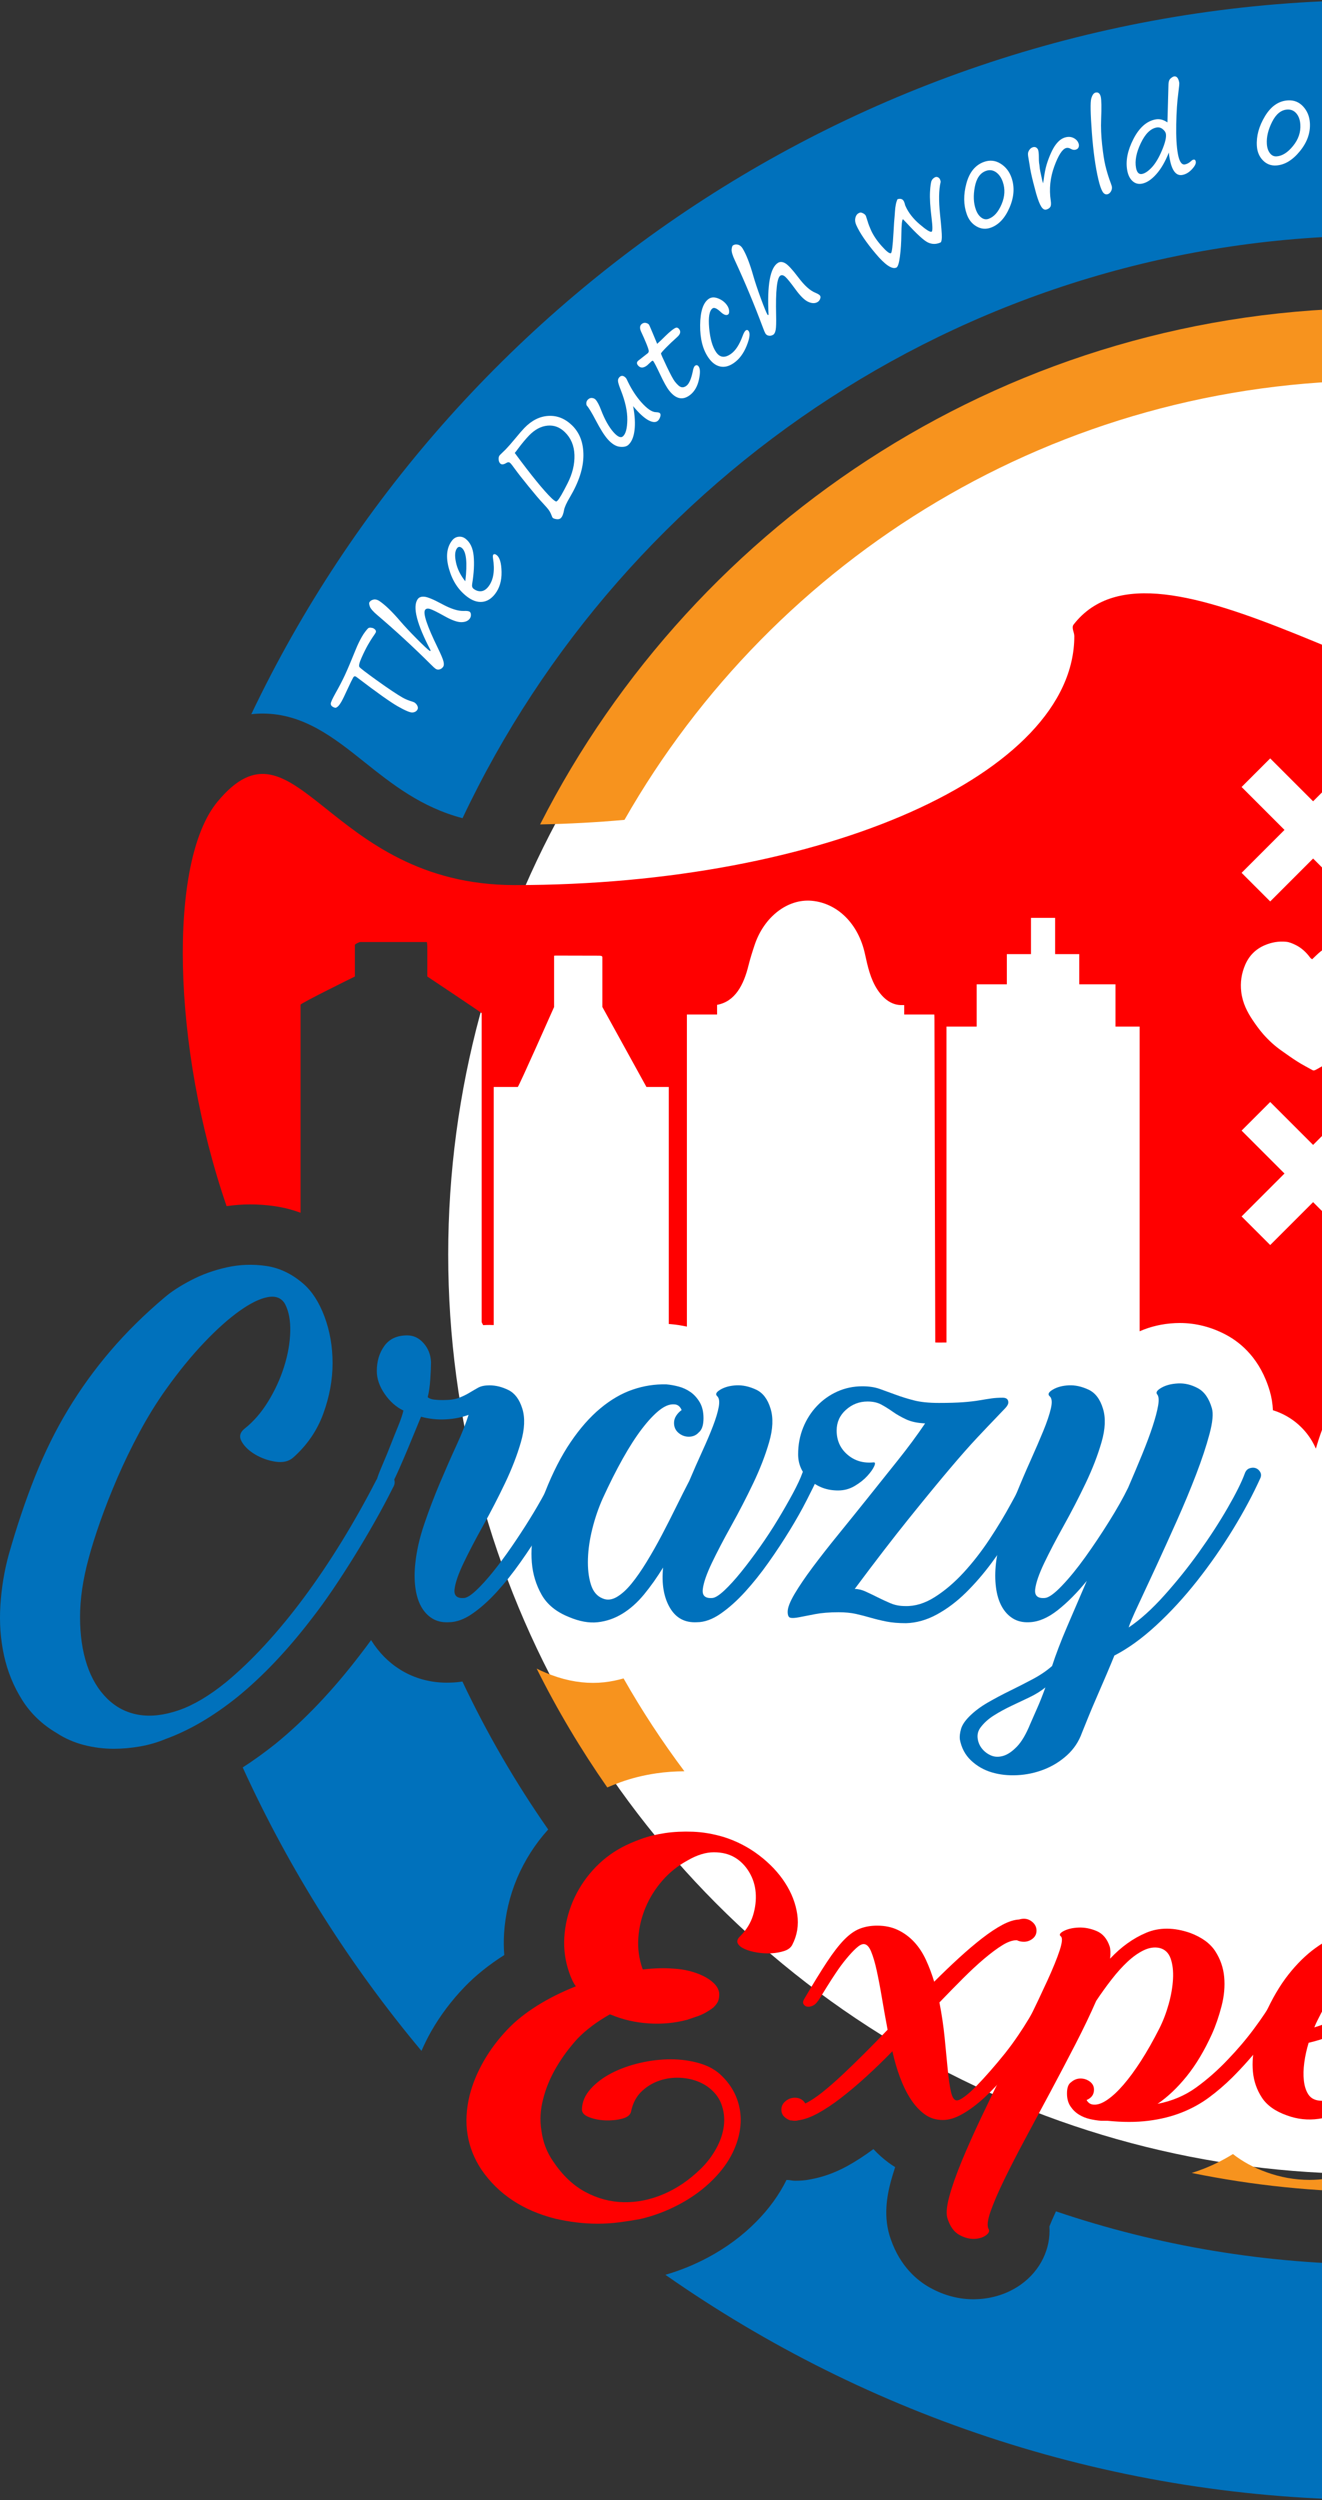 <svg xmlns="http://www.w3.org/2000/svg" width="292" height="552" viewBox="0 0 292 552">
  <rect x="0" y="0" width="292" height="552" fill="#333333" stroke="none"/>
  <g fill="none" transform="matrix(1 0 0 -1 0 552)">
    <circle cx="302" cy="275" r="203" fill="#FFF"/>
    <path fill="#0071BC" d="M80.424,383.792 C86.649,378.827 93.042,373.751 102.165,371.345 C138.047,447.308 215.393,500 304.829,500 C368.487,500 426.028,473.308 466.848,430.528 C488.513,437.251 507.659,442.536 524.565,442.805 C474.109,509.111 394.389,552 304.829,552 C194.955,552 99.883,487.457 55.503,394.301 C56.325,394.396 57.154,394.449 57.991,394.449 C67.064,394.449 73.856,389.032 80.424,383.792 M557.073,180.48 C556.839,180.472 556.605,180.468 556.375,180.468 C552.247,180.468 548.368,181.74 545.163,184.144 C543.981,185.028 542.901,186.036 541.927,187.163 C541.117,186.057 540.141,185.035 539.008,184.117 C536.032,181.701 532.285,180.345 528.203,180.223 C528.019,180.217 527.832,180.213 527.645,180.213 C523.987,180.213 520.444,181.277 517.12,183.372 C516.455,183.789 515.833,184.261 515.232,184.759 C512.895,183.496 510.483,182.524 508.024,181.804 C501.004,166.721 492.348,152.549 482.296,139.505 C483.205,139.384 484.128,139.232 485.065,139.019 C487.377,138.487 489.528,137.611 491.493,136.403 C492.849,135.568 494.064,134.568 495.165,133.444 C498.064,135.396 501.113,136.933 504.263,137.965 C507.844,139.137 511.536,139.731 515.244,139.731 C521.02,139.731 525.797,138.055 529.443,134.745 C532.532,131.944 534.515,128.276 535.212,124.195 C547.048,142.1 556.864,161.451 564.312,181.933 C561.949,181.016 559.529,180.52 557.073,180.48 M480.083,74.527 C476.504,72.704 472.732,71.502 468.873,70.959 C467.58,70.778 466.261,70.683 464.963,70.683 C461.728,70.683 458.521,71.253 455.429,72.38 C453.089,73.212 451.005,74.29 449.151,75.579 C448.433,75.069 447.711,74.581 446.983,74.137 C443.295,71.885 439.439,70.716 435.523,70.661 C435.313,70.655 435.107,70.651 434.901,70.651 C431.156,70.651 427.593,71.697 424.601,73.679 C423.452,74.439 422.395,75.307 421.432,76.279 C420.617,75.327 419.665,74.451 418.583,73.68 C415.787,71.68 412.335,70.556 408.631,70.451 L408.119,70.444 C404.981,70.444 401.915,71.231 398.983,72.769 C370.345,59.445 338.441,52 304.829,52 C279.805,52 255.727,56.128 233.239,63.735 C232.58,62.328 232.111,61.224 231.787,60.408 C232.117,55.575 229.888,50.724 225.497,47.583 C222.643,45.551 219.196,44.433 215.501,44.333 L215.008,44.324 C211.712,44.324 208.484,45.184 205.416,46.883 C202.607,48.443 198.852,51.551 196.756,57.567 C195.001,62.455 195.927,67.227 196.784,70.412 C197.052,71.403 197.373,72.441 197.721,73.504 C197.248,73.793 196.784,74.102 196.333,74.432 C195.113,75.331 193.972,76.347 192.916,77.479 C190.919,76 188.955,74.728 187.061,73.693 C184.333,72.202 181.593,71.255 178.904,70.786 C177.845,70.56 176.739,70.493 175.567,70.493 C175,70.493 174.436,70.667 173.88,70.667 L173.721,70.667 C173.72,70.665 173.719,70.661 173.717,70.659 C172.088,67.373 169.849,64.283 167.057,61.464 C164.029,58.391 160.443,55.729 156.42,53.578 C153.372,51.945 150.203,50.665 146.972,49.728 C191.733,18.404 246.169,0 304.829,0 C376.488,0 441.847,27.461 490.959,72.402 C488.105,73.421 485.619,74.795 483.496,76.488 C482.369,75.781 481.235,75.112 480.083,74.527"/>
    <path fill="#F00" d="M159.795,146.412 C162.68,145.507 165.308,144.151 167.681,142.341 C170.053,140.532 171.961,138.511 173.404,136.277 C174.847,134.044 175.743,131.725 176.096,129.324 C176.448,126.92 176.08,124.672 174.991,122.581 C174.668,121.957 174.077,121.505 173.211,121.223 C172.345,120.941 171.399,120.771 170.373,120.716 C169.348,120.659 168.305,120.716 167.249,120.885 C166.191,121.055 165.277,121.309 164.507,121.648 C163.739,121.988 163.224,122.396 162.969,122.879 C162.712,123.357 162.872,123.881 163.449,124.447 C164.86,125.859 165.821,127.415 166.335,129.111 C166.847,130.808 167.04,132.475 166.912,134.115 C166.783,135.755 166.301,137.267 165.469,138.653 C164.636,140.037 163.577,141.112 162.296,141.876 C161.012,142.639 159.473,143.02 157.679,143.02 C155.884,143.02 153.96,142.427 151.909,141.239 C149.728,140.052 147.853,138.553 146.283,136.744 C144.711,134.935 143.477,132.955 142.58,130.808 C141.681,128.659 141.152,126.425 140.993,124.108 C140.833,121.788 141.137,119.528 141.907,117.323 C141.907,117.265 141.921,117.237 141.955,117.237 C141.987,117.237 142.003,117.209 142.003,117.153 C144.567,117.436 146.843,117.492 148.832,117.323 C149.985,117.265 151.123,117.096 152.245,116.814 C153.367,116.531 154.392,116.164 155.323,115.712 C156.252,115.259 157.037,114.721 157.679,114.1 C158.32,113.478 158.704,112.798 158.833,112.064 C158.896,111.611 158.864,111.103 158.737,110.537 C158.608,109.972 158.223,109.379 157.584,108.757 C157.069,108.36 156.492,107.979 155.852,107.611 C155.211,107.243 154.441,106.919 153.544,106.636 L151.812,106.043 C149.056,105.307 146.201,105.039 143.253,105.237 C140.304,105.435 137.547,106.071 134.983,107.145 C134.917,107.145 134.869,107.159 134.837,107.188 C134.805,107.216 134.757,107.229 134.695,107.229 C131.808,105.59 129.436,103.808 127.577,101.888 C125.717,99.851 124.13,97.703 122.816,95.441 C121.502,93.179 120.557,90.89 119.979,88.572 C119.658,87.385 119.466,86.197 119.403,85.009 C119.338,83.823 119.403,82.665 119.595,81.532 C119.915,79.045 120.781,76.783 122.192,74.748 C124.243,71.695 126.615,69.447 129.308,68.004 C132.002,66.563 134.821,65.815 137.772,65.757 C140.72,65.703 143.653,66.296 146.571,67.539 C149.488,68.783 152.197,70.62 154.697,73.052 C156.108,74.408 157.277,75.935 158.208,77.631 C159.137,79.328 159.699,81.009 159.891,82.678 C160.084,84.344 159.891,85.943 159.315,87.469 C158.737,88.996 157.679,90.296 156.14,91.371 C154.795,92.275 153.239,92.855 151.476,93.109 C149.712,93.364 147.997,93.264 146.331,92.812 C144.663,92.359 143.189,91.553 141.907,90.395 C140.624,89.235 139.791,87.723 139.407,85.857 C139.277,85.066 138.62,84.514 137.435,84.204 C136.248,83.892 134.997,83.767 133.684,83.823 C132.369,83.879 131.167,84.119 130.078,84.544 C128.986,84.967 128.474,85.573 128.539,86.367 C128.602,87.948 129.243,89.42 130.463,90.778 C131.68,92.133 133.218,93.292 135.079,94.255 C136.937,95.215 139.021,95.963 141.331,96.502 C143.639,97.039 145.913,97.307 148.159,97.307 C150.401,97.307 152.533,97.009 154.553,96.417 C156.573,95.824 158.223,94.876 159.507,93.575 C161.045,92.049 162.151,90.337 162.824,88.444 C163.497,86.549 163.739,84.598 163.545,82.593 C163.353,80.586 162.76,78.579 161.767,76.571 C160.772,74.564 159.377,72.657 157.584,70.845 C155.468,68.698 152.981,66.86 150.129,65.333 C147.276,63.807 144.343,62.704 141.331,62.025 C139.791,61.744 138.252,61.503 136.713,61.305 C135.175,61.108 133.603,61.008 132.002,61.008 C130.398,61.008 128.81,61.108 127.24,61.305 C125.669,61.503 124.146,61.772 122.672,62.111 C115.491,63.921 110.041,67.539 106.323,72.967 C103.116,77.831 102.251,83.285 103.727,89.335 C104.367,91.88 105.409,94.409 106.852,96.925 C108.294,99.441 110.073,101.803 112.19,104.007 C113.92,105.816 116.068,107.527 118.633,109.139 C121.197,110.749 124.05,112.176 127.193,113.421 C126.871,113.873 126.599,114.339 126.375,114.821 C126.149,115.3 125.942,115.824 125.75,116.39 C124.851,118.935 124.483,121.549 124.644,124.235 C124.803,126.92 125.429,129.563 126.519,132.165 C127.609,134.709 129.083,137.012 130.943,139.076 C132.802,141.14 134.949,142.821 137.387,144.123 C138.541,144.744 139.936,145.352 141.571,145.945 C143.205,146.54 144.984,146.977 146.908,147.261 C148.832,147.544 150.883,147.643 153.063,147.557 C155.241,147.473 157.487,147.091 159.795,146.412 M175.567,83.737 C175.373,83.737 175.197,83.752 175.037,83.779 C174.879,83.809 174.7,83.823 174.508,83.823 C174.445,83.879 174.381,83.907 174.316,83.907 C173.804,84.132 173.388,84.429 173.065,84.797 C172.745,85.165 172.584,85.631 172.584,86.197 C172.584,86.932 172.889,87.555 173.499,88.063 C174.109,88.572 174.797,88.827 175.567,88.827 C176.592,88.827 177.361,88.402 177.875,87.555 C179.028,88.117 180.293,88.953 181.673,90.056 C183.052,91.159 184.511,92.431 186.049,93.872 C187.588,95.315 189.207,96.884 190.905,98.579 C192.604,100.276 194.32,102.028 196.052,103.837 C195.601,106.214 195.185,108.545 194.801,110.833 C194.416,113.124 194.031,115.145 193.647,116.899 C193.263,118.651 192.844,120.064 192.396,121.139 C191.947,122.214 191.401,122.751 190.761,122.751 C190.312,122.751 189.752,122.44 189.079,121.817 C188.405,121.195 187.684,120.419 186.915,119.485 C186.145,118.553 185.391,117.535 184.655,116.432 C183.917,115.331 183.26,114.312 182.683,113.379 C182.107,112.445 181.625,111.668 181.24,111.047 C180.856,110.424 180.664,110.141 180.664,110.198 C180.341,109.69 179.957,109.335 179.509,109.139 C179.06,108.94 178.659,108.869 178.307,108.927 C177.953,108.983 177.683,109.167 177.489,109.478 C177.297,109.786 177.361,110.198 177.683,110.708 C179.605,113.986 181.255,116.672 182.635,118.765 C184.013,120.855 185.28,122.496 186.433,123.683 C187.588,124.871 188.743,125.69 189.896,126.143 C191.051,126.595 192.332,126.821 193.743,126.821 C195.473,126.821 197.013,126.496 198.36,125.845 C199.705,125.196 200.891,124.32 201.917,123.217 C202.943,122.114 203.808,120.8 204.515,119.273 C205.22,117.747 205.828,116.135 206.341,114.44 C208.2,116.305 210.028,118.056 211.824,119.697 C213.617,121.336 215.317,122.778 216.92,124.023 C218.523,125.265 220.013,126.256 221.392,126.992 C222.771,127.724 224.004,128.121 225.095,128.178 C225.48,128.291 225.832,128.348 226.153,128.348 C226.859,128.348 227.5,128.093 228.077,127.585 C228.653,127.076 228.943,126.452 228.943,125.72 C228.943,124.984 228.653,124.39 228.077,123.939 C227.5,123.485 226.859,123.26 226.153,123.26 C225.576,123.26 225.063,123.372 224.615,123.598 L224.519,123.598 C223.62,123.598 222.579,123.229 221.392,122.496 C220.205,121.761 218.876,120.771 217.401,119.528 C215.925,118.283 214.356,116.828 212.689,115.16 C211.021,113.492 209.289,111.724 207.496,109.859 C208.008,107.259 208.392,104.671 208.649,102.1 C208.905,99.525 209.131,97.208 209.323,95.144 C209.516,93.08 209.756,91.414 210.044,90.141 C210.333,88.869 210.765,88.232 211.343,88.232 C211.727,88.232 212.304,88.515 213.073,89.08 C213.843,89.645 214.708,90.423 215.671,91.414 C216.632,92.402 217.657,93.519 218.748,94.763 C219.837,96.005 220.927,97.307 222.017,98.665 C223.043,99.964 224.004,101.279 224.903,102.608 C225.8,103.936 226.569,105.137 227.211,106.214 C227.852,107.285 228.38,108.205 228.799,108.968 C229.215,109.732 229.455,110.198 229.52,110.368 C229.712,110.933 230.032,111.285 230.481,111.428 C230.929,111.568 231.379,111.583 231.828,111.471 C232.789,111.186 233.077,110.593 232.693,109.69 C231.987,108.39 231.107,106.848 230.048,105.067 C228.991,103.285 227.788,101.435 226.441,99.512 C225.095,97.59 223.653,95.696 222.113,93.831 C220.575,91.964 219.003,90.296 217.401,88.827 C215.799,87.355 214.211,86.167 212.64,85.264 C211.069,84.359 209.611,83.907 208.265,83.907 C206.727,83.907 205.38,84.332 204.225,85.179 C203.072,86.028 202.045,87.143 201.148,88.529 C200.249,89.915 199.465,91.511 198.792,93.321 C198.119,95.129 197.556,97.053 197.109,99.088 C195.185,97.109 193.263,95.243 191.339,93.491 C189.416,91.737 187.555,90.168 185.76,88.783 C183.965,87.397 182.265,86.268 180.664,85.391 C179.06,84.514 177.585,83.992 176.24,83.823 C176.112,83.767 175.888,83.737 175.567,83.737"/>
    <path fill="#F00" d="M241.637,90.608 C241.637,89.532 241.091,88.769 240.001,88.317 C240.387,87.639 240.931,87.3 241.637,87.3 C242.469,87.243 243.447,87.596 244.569,88.36 C245.691,89.123 246.879,90.225 248.128,91.667 C249.379,93.109 250.677,94.876 252.024,96.968 C253.369,99.059 254.716,101.435 256.063,104.092 C256.895,105.731 257.584,107.527 258.131,109.478 C258.675,111.428 258.996,113.279 259.092,115.033 C259.188,116.784 259.011,118.297 258.563,119.569 C258.113,120.841 257.28,121.619 256.063,121.902 C254.972,122.128 253.833,121.957 252.648,121.393 C251.461,120.828 250.276,119.995 249.089,118.891 C247.903,117.788 246.717,116.475 245.532,114.947 C244.344,113.421 243.207,111.837 242.117,110.198 C240.833,107.259 239.312,104.078 237.549,100.657 C235.785,97.235 233.957,93.759 232.068,90.225 C230.176,86.691 228.333,83.257 226.537,79.921 C224.744,76.585 223.171,73.532 221.825,70.761 C220.479,67.992 219.469,65.645 218.796,63.723 C218.123,61.8 217.977,60.5 218.363,59.821 C218.62,59.369 218.411,58.903 217.737,58.421 C217.064,57.943 216.199,57.686 215.141,57.659 C214.084,57.631 212.993,57.928 211.871,58.549 C210.751,59.171 209.9,60.331 209.323,62.025 C208.939,63.044 209.051,64.684 209.66,66.944 C210.269,69.207 211.197,71.851 212.448,74.875 C213.699,77.9 215.157,81.165 216.824,84.669 C218.492,88.175 220.207,91.71 221.969,95.272 C223.733,98.833 225.432,102.296 227.067,105.661 C228.701,109.024 230.128,112.035 231.347,114.693 C232.563,117.351 233.463,119.556 234.039,121.309 C234.616,123.06 234.712,124.108 234.328,124.447 C233.879,124.785 234.087,125.18 234.952,125.633 C235.819,126.085 236.908,126.34 238.223,126.397 C239.536,126.452 240.867,126.198 242.213,125.633 C243.56,125.068 244.523,123.939 245.099,122.241 C245.291,121.619 245.323,120.716 245.195,119.528 C247.631,122.128 250.292,124.036 253.177,125.252 C256.063,126.468 259.3,126.452 262.891,125.21 C265.455,124.248 267.299,122.905 268.42,121.181 C269.541,119.456 270.199,117.561 270.392,115.5 C270.584,113.435 270.392,111.285 269.815,109.055 C269.239,106.82 268.532,104.771 267.699,102.904 C266.031,99.228 264.172,96.12 262.121,93.575 C260.069,91.031 257.921,88.996 255.677,87.469 C258.884,88.091 261.72,89.292 264.189,91.073 C266.657,92.855 269.013,94.933 271.257,97.307 C273.373,99.512 275.28,101.76 276.98,104.051 C278.679,106.339 280.073,108.417 281.163,110.283 C281.356,110.678 281.644,110.947 282.029,111.09 C282.415,111.229 282.895,111.16 283.472,110.877 C283.92,110.651 284.195,110.339 284.289,109.944 C284.385,109.548 284.337,109.18 284.144,108.841 C282.605,106.071 280.827,103.385 278.807,100.784 C276.788,98.183 274.559,95.667 272.124,93.236 C270.52,91.653 268.82,90.196 267.027,88.869 C265.231,87.54 263.227,86.437 261.016,85.56 C258.804,84.684 256.351,84.076 253.659,83.737 C250.965,83.397 247.951,83.397 244.617,83.737 L243.175,83.737 C242.407,83.795 241.588,83.92 240.723,84.119 C239.857,84.317 239.056,84.641 238.319,85.095 C237.581,85.547 236.956,86.155 236.444,86.917 C235.929,87.681 235.673,88.627 235.673,89.759 C235.673,91.002 235.963,91.823 236.54,92.219 C237.18,92.783 237.887,93.067 238.656,93.067 C239.424,93.067 240.112,92.84 240.723,92.39 C241.332,91.936 241.637,91.341 241.637,90.608"/>
    <path fill="#F00" d="M291.069,106.043 C290.747,105.42 290.491,104.855 290.3,104.347 C294.145,105.533 297.304,107.159 299.772,109.223 C302.24,111.285 304.084,113.323 305.303,115.331 C306.52,117.335 307.144,119.075 307.179,120.545 C307.209,122.015 306.648,122.778 305.495,122.835 C303.764,122.891 301.583,121.421 298.955,118.425 C296.324,115.428 293.696,111.302 291.069,106.043 Z M319.248,111.386 C320.017,110.933 320.209,110.311 319.824,109.52 C318.733,107.485 317.435,105.349 315.928,103.116 C314.421,100.883 312.723,98.707 310.832,96.586 C308.94,94.465 306.936,92.515 304.821,90.733 C302.705,88.953 300.509,87.497 298.233,86.367 C295.957,85.235 293.632,84.5 291.261,84.163 C288.888,83.823 286.548,84.076 284.241,84.925 C281.676,85.829 279.832,87.143 278.709,88.869 C277.589,90.593 276.931,92.5 276.739,94.593 C276.545,96.684 276.739,98.847 277.316,101.081 C277.892,103.315 278.599,105.364 279.431,107.229 C280.971,110.678 282.685,113.604 284.577,116.008 C286.468,118.411 288.472,120.376 290.587,121.902 C292.704,123.429 294.881,124.559 297.128,125.295 C299.371,126.029 301.647,126.397 303.956,126.397 C306.327,126.397 308.075,125.89 309.196,124.871 C310.319,123.853 310.88,122.524 310.88,120.885 C310.88,119.244 310.365,117.436 309.341,115.456 C308.315,113.478 306.856,111.541 304.965,109.648 C303.075,107.752 300.783,106.028 298.089,104.473 C295.397,102.917 292.381,101.745 289.048,100.953 C288.6,99.484 288.28,98.028 288.087,96.586 C287.895,95.144 287.861,93.831 287.991,92.643 C288.119,91.455 288.423,90.465 288.905,89.673 C289.385,88.883 290.107,88.402 291.069,88.232 C292.477,88.005 294.001,88.19 295.637,88.783 C297.272,89.377 298.939,90.268 300.639,91.455 C302.336,92.643 304.004,94.028 305.639,95.611 C307.273,97.193 308.812,98.861 310.255,100.615 C311.697,102.367 312.979,104.105 314.103,105.831 C315.223,107.556 316.105,109.152 316.747,110.623 C316.939,111.075 317.275,111.386 317.756,111.556 C318.239,111.724 318.733,111.668 319.248,111.386 Z"/>
    <path fill="#F7931E" d="M304.829,484 C223.931,484 153.677,437.573 119.297,369.967 C125.765,370.095 131.984,370.439 137.935,370.975 C170.985,428.927 233.341,468 304.829,468 C353.653,468 398.212,449.765 432.092,419.749 C438.056,421.516 443.924,423.333 449.663,425.135 C412.184,461.543 361.084,484 304.829,484 M133.469,180.556 C132.644,180.467 131.809,180.423 130.979,180.423 C127.585,180.423 124.087,181.167 120.581,182.639 C119.878,182.925 119.201,183.241 118.539,183.573 C123.097,174.423 128.331,165.665 134.137,157.336 C135.04,157.724 135.993,158.107 137.019,158.479 C139.484,159.373 142.156,160.037 144.961,160.451 C146.955,160.744 149.041,160.889 151.168,160.907 C146.275,167.433 141.779,174.276 137.733,181.407 C136.34,181.013 134.921,180.716 133.469,180.556 M489.099,182.62 C486.565,183.643 484.295,184.984 482.303,186.579 C481.5,185.928 480.693,185.303 479.877,184.739 C477.244,182.917 474.515,181.687 471.72,181.033 C463.015,165.765 452.256,151.825 439.851,139.547 C439.945,139.548 440.039,139.56 440.133,139.56 L440.34,139.563 C446.359,139.563 451.68,137.064 455.357,132.66 C469.304,147.303 481.164,163.952 490.405,182.155 C489.969,182.309 489.529,182.444 489.099,182.62 M341.961,73.752 C338.477,71.76 334.859,70.714 331.184,70.661 C330.956,70.653 330.731,70.651 330.508,70.651 C327.129,70.651 323.988,71.431 321.171,72.971 C318.195,74.598 315.775,76.899 313.971,79.812 C313.805,80.076 313.673,80.36 313.523,80.633 C313.483,80.602 313.447,80.566 313.408,80.533 C310.488,78.076 307.379,76.023 304.167,74.427 C300.627,72.667 296.917,71.502 293.145,70.963 C291.852,70.778 290.532,70.683 289.233,70.683 C286.015,70.683 282.816,71.253 279.725,72.38 C276.904,73.383 274.439,74.729 272.327,76.39 C270.324,75.148 268.187,74.06 265.927,73.165 C265.049,72.817 264.145,72.503 263.223,72.215 C276.673,69.471 290.581,68 304.829,68 C318.679,68 332.205,69.392 345.304,71.988 C344.584,72.272 343.88,72.596 343.196,72.968 C342.764,73.205 342.369,73.486 341.961,73.752"/>
    <path fill="#FFF" d="M74.143,395.724 C73.951,395.727 73.745,395.792 73.525,395.919 C73.195,396.107 73.041,396.355 73.059,396.661 C73.079,396.965 73.421,397.716 74.086,398.911 C74.914,400.373 75.611,401.713 76.179,402.931 C76.744,404.149 77.555,406.061 78.61,408.668 C79.011,409.656 79.448,410.561 79.922,411.391 C80.161,411.809 80.415,412.191 80.682,412.539 C80.951,412.887 81.153,413.127 81.291,413.256 C81.429,413.387 81.633,413.437 81.904,413.408 C82.175,413.38 82.369,413.333 82.485,413.265 C83.005,412.967 83.161,412.635 82.951,412.268 C82.812,412.028 82.601,411.711 82.318,411.317 C82.037,410.913 81.69,410.348 81.274,409.624 C80.847,408.876 80.38,407.94 79.875,406.812 C79.371,405.685 79.206,404.995 79.381,404.737 C79.555,404.483 80.875,403.472 83.336,401.705 C85.799,399.94 87.67,398.689 88.953,397.955 C89.547,397.615 90.284,397.313 91.167,397.052 C91.33,396.999 91.425,396.963 91.454,396.944 C91.777,396.759 92.018,396.505 92.178,396.181 C92.336,395.855 92.346,395.568 92.202,395.32 C91.984,394.939 91.619,394.727 91.108,394.684 C90.597,394.641 89.499,395.103 87.814,396.068 C86.217,396.983 83.273,399.073 78.984,402.339 C78.752,402.509 78.631,402.599 78.625,402.603 C78.375,402.745 78.173,402.681 78.017,402.409 C77.766,401.969 77.34,401.099 76.741,399.797 C76.148,398.492 75.701,397.577 75.399,397.051 C74.945,396.257 74.527,395.816 74.143,395.724 Z M95.125,408.375 C92.063,414.216 91.097,417.98 92.233,419.669 C92.534,420.119 93.035,420.312 93.735,420.248 C94.435,420.185 95.724,419.651 97.601,418.643 C99.59,417.561 101.208,417.048 102.457,417.104 C103.096,417.132 103.518,417.079 103.721,416.941 C103.903,416.82 104.001,416.603 104.014,416.288 C104.027,415.973 103.953,415.697 103.793,415.459 C103.425,414.913 102.794,414.635 101.898,414.627 C101.003,414.619 99.743,415.073 98.122,415.989 C96.584,416.849 95.545,417.363 95.008,417.532 C94.469,417.699 94.097,417.631 93.89,417.321 C93.395,416.587 94.323,413.811 96.673,408.996 C97.375,407.557 97.798,406.563 97.94,406.011 C98.082,405.457 98.066,405.049 97.892,404.789 C97.684,404.483 97.419,404.284 97.096,404.196 C96.772,404.108 96.477,404.155 96.211,404.333 C96.014,404.465 95.674,404.776 95.189,405.264 C91.316,409.116 87.372,412.753 83.354,416.175 C82.413,416.971 81.857,417.605 81.688,418.08 C81.519,418.556 81.491,418.877 81.604,419.045 C81.806,419.345 82.113,419.537 82.523,419.617 C82.934,419.699 83.356,419.592 83.79,419.301 C85.08,418.435 86.636,416.929 88.464,414.787 C89.371,413.729 90.568,412.452 92.054,410.956 C93.541,409.459 94.487,408.573 94.894,408.301 C94.978,408.244 95.046,408.253 95.097,408.332 L95.125,408.375 Z M102.777,423.652 C103.267,427.788 103,430.249 101.975,431.036 C101.573,431.344 101.234,431.317 100.955,430.956 C100.482,430.339 100.402,429.296 100.713,427.829 C101.023,426.361 101.711,424.969 102.777,423.652 Z M109.702,429.435 C110.385,428.911 110.745,427.673 110.783,425.725 C110.82,423.775 110.346,422.157 109.359,420.871 C108.531,419.792 107.575,419.203 106.488,419.105 C105.403,419.005 104.291,419.395 103.151,420.269 C101.234,421.737 99.908,423.781 99.17,426.403 C98.435,429.021 98.654,431.097 99.831,432.631 C100.217,433.133 100.695,433.419 101.268,433.485 C101.84,433.552 102.357,433.408 102.819,433.053 C103.852,432.261 104.452,430.997 104.62,429.26 C104.789,427.525 104.68,425.459 104.291,423.067 C104.204,422.579 104.305,422.225 104.593,422.003 C105.149,421.576 105.718,421.396 106.299,421.461 C106.882,421.525 107.414,421.872 107.896,422.503 C109.002,423.943 109.332,426.025 108.89,428.749 C108.837,429.14 108.855,429.393 108.943,429.505 C109.107,429.721 109.36,429.697 109.702,429.435 Z M113.699,451.985 C117.335,447.061 120.044,443.736 121.825,442.005 C122.219,441.624 122.555,441.376 122.831,441.261 C122.92,441.268 123.032,441.341 123.168,441.481 C123.544,441.869 124.275,443.131 125.358,445.268 C126.442,447.405 126.95,449.5 126.883,451.553 C126.815,453.607 126.106,455.288 124.754,456.599 C123.633,457.685 122.353,458.16 120.915,458.017 C119.479,457.876 118.131,457.156 116.874,455.86 C116.109,455.071 115.262,454.052 114.332,452.803 C114.128,452.516 113.916,452.245 113.699,451.985 Z M112.714,449.751 C112.477,449.979 112.19,449.992 111.853,449.789 C111.249,449.409 110.799,449.364 110.502,449.652 C110.278,449.871 110.154,450.181 110.13,450.587 C110.106,450.993 110.202,451.307 110.419,451.532 L111.69,452.769 C112.266,453.364 112.985,454.184 113.846,455.229 C114.703,456.271 115.363,457.031 115.827,457.509 C117.449,459.183 119.224,460.069 121.151,460.172 C123.078,460.272 124.812,459.576 126.352,458.084 C128.043,456.443 128.88,454.224 128.864,451.421 C128.847,448.621 127.859,445.565 125.898,442.257 C125.123,440.951 124.684,439.983 124.581,439.353 C124.437,438.528 124.208,437.951 123.891,437.623 C123.667,437.393 123.346,437.307 122.927,437.367 C122.508,437.424 122.227,437.525 122.081,437.667 C122.019,437.725 121.92,437.94 121.784,438.307 C121.634,438.699 121.446,439.055 121.217,439.377 C120.988,439.7 120.531,440.227 119.844,440.964 C119.158,441.688 118.109,442.92 116.697,444.66 C115.284,446.4 114.304,447.655 113.754,448.421 C113.278,449.095 112.932,449.537 112.714,449.751 Z M139.84,462.324 C140.233,460.248 140.335,458.461 140.147,456.965 C139.959,455.469 139.501,454.401 138.775,453.757 C138.357,453.388 137.716,453.256 136.852,453.359 C135.988,453.464 135.108,454.021 134.213,455.033 C133.481,455.864 132.601,457.26 131.573,459.227 C130.718,460.869 130.049,461.963 129.568,462.508 C129.415,463.049 129.536,463.492 129.929,463.84 C130.193,464.075 130.488,464.169 130.811,464.121 C131.135,464.076 131.385,463.951 131.565,463.748 C131.956,463.305 132.358,462.539 132.769,461.451 C133.584,459.34 134.495,457.719 135.501,456.579 C136.419,455.541 137.119,455.235 137.599,455.66 C138.213,456.203 138.532,457.415 138.559,459.297 C138.584,461.18 138.111,463.353 137.139,465.819 C136.745,466.801 136.532,467.477 136.501,467.849 C136.471,468.221 136.597,468.536 136.881,468.787 C137.312,469.167 137.779,469.072 138.283,468.503 C138.343,468.433 138.488,468.151 138.715,467.651 C139.56,465.929 140.528,464.452 141.617,463.219 C142.927,461.739 144.017,460.995 144.891,460.989 C145.351,460.979 145.644,460.901 145.773,460.757 C145.931,460.579 145.944,460.305 145.816,459.932 C145.689,459.56 145.521,459.281 145.312,459.099 C144.869,458.704 144.221,458.717 143.368,459.136 C142.515,459.552 141.519,460.405 140.384,461.689 L140.107,462.003 C140.017,462.103 139.928,462.211 139.84,462.324 Z M145.156,476.076 C145.799,476.664 146.393,477.232 146.941,477.78 C147.488,478.316 147.96,478.74 148.359,479.052 C148.863,479.448 149.22,479.652 149.424,479.663 C149.631,479.673 149.825,479.563 150.008,479.331 C150.429,478.792 150.283,478.207 149.568,477.571 C148.651,476.756 147.829,475.976 147.103,475.235 C146.375,474.493 146.007,474.063 145.999,473.943 C145.989,473.824 146.409,472.875 147.255,471.099 C148.101,469.32 148.701,468.207 149.056,467.753 C149.629,467.023 150.107,466.612 150.489,466.519 C150.872,466.428 151.256,466.533 151.641,466.836 C152.215,467.284 152.672,468.335 153.017,469.989 C153.132,470.649 153.297,471.061 153.509,471.229 C153.796,471.452 154.057,471.411 154.297,471.107 C154.672,470.628 154.697,469.648 154.375,468.164 C154.051,466.683 153.407,465.564 152.443,464.807 C150.835,463.548 149.288,463.864 147.804,465.757 C147.267,466.443 146.603,467.633 145.809,469.331 C145.015,471.013 144.505,471.997 144.281,472.284 C144.203,472.384 144.084,472.371 143.925,472.245 L142.959,471.343 C142.108,470.677 141.417,470.683 140.885,471.36 C140.584,471.745 140.628,472.091 141.021,472.399 L143.075,474.008 C143.213,474.119 143.287,474.279 143.295,474.487 C143.303,474.697 143.125,475.243 142.768,476.125 C142.408,477.008 142.032,477.864 141.639,478.693 C141.252,479.517 141.291,480.109 141.756,480.475 C142.04,480.697 142.341,480.773 142.659,480.7 C142.973,480.625 143.199,480.503 143.335,480.328 C143.408,480.235 143.66,479.667 144.093,478.621 L145.156,476.076 Z M162.101,471.859 C161.064,471.131 160.059,470.871 159.085,471.075 C158.112,471.279 157.251,471.919 156.499,472.991 C155.235,474.796 154.616,477.2 154.644,480.205 C154.673,483.211 155.303,485.143 156.533,486.005 C157.095,486.399 157.788,486.435 158.617,486.112 C159.445,485.789 160.097,485.292 160.573,484.612 C160.859,484.205 161.016,483.792 161.045,483.375 C161.076,482.957 161,482.685 160.82,482.56 C160.419,482.279 159.852,482.485 159.119,483.177 C158.323,483.919 157.747,484.165 157.395,483.917 C156.676,483.415 156.423,481.964 156.639,479.569 C156.853,477.172 157.372,475.385 158.196,474.209 C159.019,473.033 160.099,472.915 161.433,473.849 C162.451,474.56 163.312,475.876 164.02,477.796 C164.267,478.473 164.504,478.893 164.732,479.052 C164.967,479.217 165.179,479.164 165.367,478.896 C165.736,478.369 165.581,477.273 164.903,475.607 C164.225,473.943 163.292,472.692 162.101,471.859 Z M169.76,482.495 C169.415,489.083 170.109,492.908 171.845,493.969 C172.307,494.251 172.843,494.217 173.452,493.868 C174.061,493.517 175.009,492.495 176.295,490.796 C177.651,488.981 178.908,487.84 180.067,487.372 C180.66,487.128 181.02,486.904 181.147,486.695 C181.261,486.508 181.259,486.268 181.14,485.979 C181.02,485.688 180.839,485.467 180.595,485.317 C180.032,484.973 179.343,484.985 178.524,485.352 C177.707,485.717 176.752,486.657 175.661,488.167 C174.621,489.589 173.893,490.489 173.475,490.867 C173.056,491.244 172.688,491.336 172.371,491.143 C171.615,490.68 171.3,487.772 171.427,482.415 C171.465,480.815 171.433,479.733 171.331,479.172 C171.229,478.609 171.044,478.248 170.779,478.085 C170.461,477.892 170.137,477.821 169.807,477.877 C169.477,477.932 169.228,478.096 169.06,478.371 C168.937,478.572 168.756,478.995 168.519,479.644 C166.609,484.759 164.541,489.712 162.319,494.497 C161.795,495.612 161.556,496.421 161.6,496.924 C161.644,497.425 161.753,497.731 161.925,497.836 C162.235,498.025 162.593,498.071 163,497.973 C163.407,497.875 163.745,497.601 164.019,497.157 C164.829,495.831 165.617,493.813 166.383,491.104 C166.765,489.764 167.32,488.104 168.047,486.123 C168.773,484.143 169.264,482.943 169.519,482.527 C169.571,482.439 169.637,482.42 169.717,482.468 L169.76,482.495 Z M199.444,503.6 C199.231,503.495 199.112,502.364 199.088,500.208 C199.069,498.431 198.964,496.808 198.769,495.339 C198.577,493.869 198.313,493.061 197.983,492.912 C197.028,492.485 195.507,493.508 193.423,495.985 C191.337,498.461 189.908,500.564 189.132,502.3 C188.88,502.863 188.812,503.391 188.927,503.888 C189.043,504.383 189.287,504.732 189.659,504.936 C189.708,504.968 189.805,505.009 189.949,505.06 C190.095,505.111 190.32,505.06 190.629,504.905 C190.939,504.752 191.144,504.56 191.248,504.331 L191.269,504.284 C191.309,504.191 191.44,503.785 191.659,503.071 C191.813,502.537 192.055,501.911 192.377,501.185 C192.892,500.036 193.679,498.868 194.74,497.676 C195.8,496.487 196.48,495.959 196.78,496.093 C196.996,496.191 197.185,497.68 197.347,500.565 C197.444,502.393 197.531,503.663 197.611,504.376 L197.671,505.235 C197.747,506.491 197.939,507.417 198.244,508.016 C198.944,508.228 199.424,508.047 199.683,507.468 C199.768,507.273 199.825,507.105 199.855,506.961 C199.881,506.815 199.939,506.647 200.025,506.455 C200.664,505.029 201.701,503.701 203.14,502.472 C204.579,501.241 205.456,500.699 205.772,500.84 C206.003,500.943 206.003,501.924 205.773,503.783 C205.457,506.307 205.339,508.251 205.416,509.617 C205.493,510.984 205.62,511.831 205.797,512.161 C205.972,512.489 206.231,512.729 206.571,512.881 C206.763,512.967 206.964,512.957 207.172,512.853 C207.381,512.748 207.529,512.599 207.616,512.407 C207.744,512.12 207.789,511.905 207.752,511.759 C207.36,510.075 207.32,507.703 207.636,504.643 C207.912,502.019 208.044,500.352 208.028,499.643 C208.013,498.935 207.913,498.536 207.728,498.455 C206.796,498.036 205.88,498.036 204.98,498.452 C204.083,498.869 202.484,500.331 200.188,502.836 C199.917,503.131 199.668,503.385 199.444,503.6 Z M215.531,505.756 C215.815,504.952 216.217,504.356 216.736,503.967 C217.253,503.576 217.792,503.481 218.349,503.677 C219.536,504.099 220.495,505.171 221.227,506.895 C221.959,508.62 222.044,510.277 221.48,511.871 C221.132,512.848 220.621,513.561 219.948,514.008 C219.275,514.453 218.552,514.541 217.78,514.267 C216.499,513.813 215.677,512.637 215.315,510.74 C214.953,508.843 215.025,507.18 215.531,505.756 Z M218.828,501.724 C217.737,501.339 216.691,501.433 215.689,502.009 C214.688,502.585 213.971,503.484 213.539,504.7 C212.811,506.753 212.783,509.023 213.457,511.505 C214.132,513.988 215.432,515.572 217.357,516.256 C218.631,516.707 219.837,516.583 220.976,515.885 C222.115,515.187 222.925,514.16 223.405,512.808 C224.137,510.74 224,508.531 222.992,506.183 C221.983,503.837 220.595,502.352 218.828,501.724 Z M230.389,511.519 C230.429,511.688 230.468,511.919 230.507,512.211 C230.693,513.636 230.913,514.775 231.168,515.627 C231.423,516.479 231.733,517.312 232.099,518.131 C232.465,518.948 232.828,519.593 233.188,520.065 C233.548,520.537 233.895,520.896 234.229,521.139 C234.564,521.38 234.905,521.551 235.253,521.652 C235.961,521.856 236.597,521.808 237.167,521.512 C237.736,521.216 238.103,520.784 238.267,520.215 C238.339,519.963 238.325,519.713 238.227,519.464 C238.128,519.216 237.915,519.045 237.589,518.952 C237.251,518.852 236.893,518.913 236.524,519.131 C236.144,519.347 235.797,519.409 235.481,519.319 C234.637,519.073 233.764,517.715 232.861,515.24 C231.96,512.763 231.7,510.248 232.087,507.697 C232.189,507.041 232.155,506.58 231.987,506.312 C231.817,506.041 231.528,505.848 231.112,505.729 C230.715,505.615 230.341,505.827 229.993,506.368 C229.643,506.909 229.265,507.88 228.86,509.284 C228.751,509.664 228.528,510.511 228.193,511.82 C227.799,513.367 227.539,514.633 227.413,515.616 C227.393,515.776 227.329,516.151 227.223,516.735 C227.097,517.376 227.044,517.831 227.059,518.099 C227.075,518.365 227.183,518.644 227.385,518.929 C227.588,519.217 227.844,519.407 228.152,519.495 C228.452,519.581 228.705,519.551 228.909,519.403 C229.115,519.257 229.249,519.073 229.312,518.855 C229.404,518.537 229.452,518.068 229.456,517.445 C229.455,516.752 229.472,516.276 229.509,516.024 C229.565,515.74 229.604,515.44 229.627,515.12 C229.645,514.748 229.829,513.809 230.176,512.301 L230.295,511.847 L230.389,511.519 Z M241.972,531.555 C242.564,531.699 242.949,531.391 243.132,530.635 C243.293,529.963 243.321,528.276 243.213,525.575 C243.144,523.873 243.219,522.033 243.433,520.052 C243.648,518.072 243.887,516.536 244.149,515.443 C244.475,514.091 244.884,512.764 245.377,511.465 C245.472,511.22 245.533,511.039 245.56,510.924 C245.659,510.513 245.604,510.127 245.396,509.764 C245.188,509.401 244.928,509.183 244.616,509.108 C244.18,509.005 243.813,509.203 243.516,509.704 C243.217,510.205 242.923,511.057 242.633,512.267 C241.972,515.016 241.484,518.503 241.168,522.727 C240.853,526.951 240.808,529.452 241.033,530.235 C241.257,531.019 241.571,531.459 241.972,531.555 Z M255.455,523.845 C254.111,523.596 252.947,522.437 251.965,520.369 C250.983,518.303 250.636,516.497 250.921,514.952 C251.115,513.915 251.556,513.459 252.244,513.588 C252.891,513.708 253.616,514.195 254.415,515.047 C255.213,515.899 255.965,517.161 256.668,518.833 C257.371,520.505 257.653,521.715 257.515,522.463 C257.447,522.828 257.209,523.173 256.801,523.497 C256.393,523.82 255.944,523.936 255.455,523.845 Z M258.168,518.32 C257.387,516.328 256.463,514.732 255.397,513.536 C254.332,512.336 253.276,511.64 252.229,511.445 C251.424,511.296 250.729,511.488 250.145,512.019 C249.561,512.551 249.175,513.331 248.983,514.361 C248.593,516.461 249.047,518.773 250.343,521.299 C251.639,523.824 253.275,525.269 255.251,525.636 C256.115,525.797 256.984,525.576 257.86,524.975 L258.092,533.443 C258.113,534.021 258.275,534.437 258.576,534.692 C258.876,534.945 259.121,535.091 259.312,535.124 C259.893,535.233 260.28,534.772 260.471,533.741 C260.505,533.56 260.441,532.843 260.277,531.593 C260.011,529.655 259.852,527.303 259.803,524.543 C259.752,521.78 259.876,519.596 260.175,517.984 C260.484,516.324 260.999,515.56 261.721,515.695 C262.187,515.781 262.639,516.024 263.08,516.424 C263.26,516.611 263.441,516.721 263.624,516.756 C263.889,516.805 264.056,516.656 264.119,516.307 C264.197,515.884 263.917,515.325 263.277,514.631 C262.639,513.936 261.928,513.516 261.147,513.371 C259.777,513.119 258.848,514.311 258.357,516.951 C258.273,517.399 258.211,517.856 258.168,518.32 Z M279.816,520.247 C279.868,519.395 280.091,518.708 280.483,518.193 C280.875,517.676 281.365,517.436 281.956,517.473 C283.212,517.551 284.428,518.319 285.607,519.775 C286.785,521.231 287.323,522.803 287.217,524.488 C287.153,525.524 286.859,526.351 286.333,526.964 C285.808,527.579 285.137,527.861 284.32,527.811 C282.964,527.727 281.851,526.821 280.98,525.095 C280.111,523.371 279.723,521.753 279.816,520.247 Z M281.879,515.463 C280.724,515.391 279.744,515.769 278.94,516.599 C278.135,517.428 277.693,518.488 277.612,519.779 C277.476,521.951 278.073,524.14 279.405,526.343 C280.736,528.544 282.42,529.709 284.461,529.836 C285.808,529.92 286.935,529.469 287.837,528.487 C288.741,527.501 289.239,526.292 289.327,524.861 C289.463,522.669 288.723,520.584 287.108,518.605 C285.492,516.627 283.749,515.577 281.879,515.463 Z M301.635,526.613 C301.195,526.609 300.717,526.32 300.201,525.743 C299.688,525.164 298.905,523.873 297.853,521.864 C296.471,519.169 295.575,517.636 295.167,517.263 C294.759,516.885 294.42,516.7 294.151,516.697 C293.155,516.691 292.653,517.168 292.647,518.131 C292.644,518.536 292.707,519.112 292.837,519.856 C293.285,522.407 293.5,525.099 293.48,527.928 C293.48,528.248 293.613,528.607 293.887,529 C294.157,529.396 294.417,529.593 294.661,529.593 C295.1,529.599 295.413,529.464 295.6,529.196 C295.788,528.927 295.885,528.383 295.891,527.563 C295.896,526.711 295.655,524.952 295.165,522.291 C295.001,521.409 294.921,520.852 294.923,520.617 C294.923,520.481 294.957,520.413 295.027,520.413 C295.152,520.415 295.733,521.428 296.767,523.452 C297.808,525.512 298.724,526.961 299.512,527.803 C300.301,528.644 301.171,529.068 302.125,529.075 C302.884,529.079 303.507,528.736 303.988,528.048 C304.471,527.359 304.825,526.099 305.057,524.268 C305.308,522.183 305.529,520.885 305.723,520.376 C305.916,519.865 306.22,519.613 306.635,519.616 C306.895,519.617 307.224,519.713 307.62,519.901 C307.687,519.937 307.737,519.953 307.771,519.953 C308.135,519.956 308.316,519.745 308.32,519.324 C308.323,518.952 308.077,518.557 307.581,518.135 C307.084,517.713 306.487,517.5 305.785,517.496 C305.068,517.491 304.512,517.772 304.115,518.339 C303.719,518.907 303.397,520.427 303.153,522.899 C302.903,525.38 302.395,526.617 301.635,526.613 Z M332.363,523.355 C332.127,523.375 331.441,522.468 330.305,520.635 C329.371,519.124 328.441,517.789 327.517,516.631 C326.592,515.473 325.949,514.917 325.589,514.961 C324.551,515.088 323.777,516.751 323.273,519.947 C322.768,523.145 322.632,525.685 322.863,527.571 C322.939,528.184 323.155,528.672 323.509,529.036 C323.865,529.401 324.253,529.575 324.679,529.557 C324.737,529.557 324.841,529.543 324.991,529.512 C325.139,529.481 325.307,529.319 325.493,529.028 C325.679,528.737 325.756,528.468 325.725,528.215 L325.719,528.167 C325.707,528.065 325.608,527.652 325.425,526.924 C325.284,526.389 325.164,525.727 325.067,524.94 C324.915,523.692 324.983,522.284 325.275,520.716 C325.567,519.151 325.877,518.345 326.204,518.305 C326.439,518.276 327.371,519.453 328.999,521.84 C330.028,523.357 330.76,524.397 331.196,524.965 L331.692,525.669 C332.405,526.705 333.047,527.401 333.619,527.755 C334.328,527.575 334.644,527.172 334.567,526.543 C334.541,526.331 334.503,526.159 334.452,526.019 C334.4,525.881 334.363,525.707 334.337,525.497 C334.145,523.948 334.349,522.275 334.944,520.479 C335.54,518.683 336.012,517.764 336.355,517.721 C336.605,517.691 337.113,518.528 337.876,520.24 C338.911,522.563 339.813,524.289 340.587,525.419 C341.36,526.549 341.907,527.211 342.228,527.399 C342.548,527.589 342.893,527.661 343.261,527.617 C343.472,527.591 343.639,527.479 343.764,527.281 C343.887,527.083 343.936,526.88 343.911,526.669 C343.873,526.36 343.801,526.152 343.695,526.045 C342.487,524.807 341.228,522.797 339.916,520.013 C338.799,517.625 338.048,516.131 337.668,515.531 C337.288,514.931 336.996,514.643 336.796,514.668 C335.783,514.792 334.999,515.265 334.444,516.087 C333.889,516.908 333.277,518.985 332.605,522.317 C332.527,522.709 332.447,523.055 332.363,523.355 Z M347.28,516.881 C347.108,516.047 347.143,515.328 347.387,514.727 C347.631,514.127 348.04,513.765 348.62,513.645 C349.852,513.393 351.228,513.816 352.747,514.913 C354.264,516.009 355.193,517.387 355.532,519.04 C355.741,520.057 355.673,520.933 355.328,521.663 C354.981,522.393 354.408,522.84 353.605,523.005 C352.273,523.279 350.964,522.697 349.672,521.259 C348.381,519.821 347.584,518.364 347.28,516.881 Z M348.019,511.727 C346.885,511.96 346.039,512.581 345.479,513.592 C344.92,514.604 344.769,515.743 345.029,517.007 C345.468,519.141 346.617,521.097 348.477,522.875 C350.339,524.652 352.269,525.336 354.271,524.924 C355.595,524.652 356.563,523.924 357.177,522.737 C357.792,521.552 357.955,520.255 357.665,518.848 C357.224,516.697 355.965,514.88 353.888,513.391 C351.811,511.905 349.855,511.351 348.019,511.727 Z M362.235,513.56 C362.011,512.735 362.001,512.016 362.205,511.403 C362.411,510.785 362.799,510.401 363.368,510.247 C364.583,509.916 365.981,510.252 367.567,511.252 C369.149,512.252 370.164,513.565 370.607,515.196 C370.879,516.199 370.864,517.076 370.567,517.825 C370.268,518.576 369.723,519.059 368.932,519.273 C367.62,519.629 366.275,519.131 364.897,517.779 C363.519,516.424 362.631,515.017 362.235,513.56 Z M362.648,508.368 C361.531,508.671 360.727,509.344 360.232,510.389 C359.737,511.433 359.659,512.58 359.997,513.827 C360.568,515.928 361.837,517.808 363.805,519.464 C365.775,521.123 367.745,521.684 369.716,521.148 C371.021,520.793 371.941,520.005 372.48,518.783 C373.019,517.56 373.1,516.255 372.723,514.869 C372.148,512.751 370.777,511.016 368.611,509.661 C366.444,508.308 364.457,507.876 362.648,508.368 Z M384.44,514.041 C383.147,514.488 381.563,514.055 379.688,512.743 C377.813,511.429 376.619,510.033 376.105,508.548 C375.759,507.551 375.917,506.939 376.581,506.708 C377.203,506.492 378.072,506.557 379.189,506.904 C380.305,507.251 381.581,507.976 383.019,509.084 C384.456,510.191 385.3,511.104 385.548,511.82 C385.669,512.172 385.633,512.588 385.437,513.072 C385.244,513.555 384.911,513.877 384.44,514.041 Z M384.069,507.896 C382.405,506.551 380.813,505.62 379.296,505.105 C377.777,504.589 376.516,504.505 375.509,504.855 C374.736,505.121 374.227,505.631 373.981,506.383 C373.736,507.132 373.785,508.003 374.128,508.992 C374.827,511.011 376.363,512.797 378.737,514.352 C381.112,515.908 383.249,516.356 385.148,515.7 C385.977,515.412 386.625,514.789 387.088,513.833 L391.473,521.081 C391.779,521.575 392.125,521.857 392.512,521.929 C392.899,522 393.184,522.005 393.367,521.941 C393.924,521.747 394.033,521.157 393.692,520.167 C393.631,519.991 393.22,519.4 392.461,518.395 C391.269,516.84 389.972,514.875 388.564,512.497 C387.155,510.121 386.184,508.161 385.648,506.612 C385.095,505.016 385.167,504.099 385.861,503.859 C386.307,503.703 386.821,503.689 387.403,503.819 C387.651,503.895 387.863,503.901 388.039,503.84 C388.295,503.752 388.364,503.541 388.249,503.205 C388.108,502.799 387.587,502.451 386.688,502.164 C385.789,501.876 384.965,501.861 384.215,502.123 C382.899,502.576 382.679,504.075 383.557,506.612 C383.707,507.043 383.876,507.472 384.069,507.896 Z M394.564,505.005 C398.691,505.576 401.004,506.459 401.504,507.649 C401.7,508.117 401.588,508.439 401.169,508.615 C400.452,508.917 399.424,508.731 398.084,508.057 C396.743,507.385 395.569,506.368 394.564,505.005 Z M401.912,499.768 C401.579,498.973 400.472,498.315 398.596,497.784 C396.719,497.253 395.033,497.303 393.539,497.933 C392.287,498.46 391.475,499.237 391.105,500.263 C390.736,501.289 390.828,502.464 391.385,503.785 C392.323,506.012 393.965,507.813 396.312,509.188 C398.659,510.564 400.724,510.877 402.507,510.127 C403.089,509.883 403.485,509.489 403.695,508.953 C403.905,508.415 403.896,507.88 403.671,507.343 C403.165,506.145 402.095,505.244 400.459,504.64 C398.82,504.037 396.795,503.621 394.38,503.391 C393.887,503.351 393.571,503.165 393.429,502.831 C393.157,502.184 393.127,501.587 393.337,501.041 C393.545,500.495 394.017,500.068 394.749,499.76 C396.421,499.055 398.52,499.263 401.043,500.381 C401.408,500.529 401.656,500.576 401.789,500.521 C402.037,500.416 402.079,500.165 401.912,499.768 Z M415.103,499.424 C414.709,499.619 414.152,499.576 413.431,499.296 C412.709,499.015 411.427,498.217 409.58,496.903 C407.125,495.127 405.632,494.167 405.099,494.016 C404.567,493.868 404.18,493.855 403.937,493.973 C403.047,494.419 402.816,495.073 403.247,495.935 C403.428,496.296 403.745,496.78 404.197,497.384 C405.753,499.459 407.164,501.76 408.429,504.289 C408.573,504.576 408.856,504.835 409.277,505.061 C409.697,505.292 410.019,505.351 410.237,505.241 C410.629,505.045 410.849,504.784 410.895,504.459 C410.939,504.136 410.779,503.605 410.413,502.875 C410.031,502.109 409.02,500.653 407.376,498.5 C406.832,497.789 406.508,497.329 406.403,497.117 C406.341,496.997 406.341,496.921 406.403,496.891 C406.516,496.835 407.491,497.475 409.331,498.812 C411.193,500.175 412.665,501.052 413.749,501.445 C414.832,501.839 415.803,501.821 416.655,501.393 C417.335,501.055 417.733,500.469 417.851,499.636 C417.968,498.803 417.713,497.519 417.091,495.781 C416.369,493.809 415.979,492.555 415.92,492.011 C415.861,491.469 416.019,491.105 416.388,490.921 C416.623,490.804 416.959,490.739 417.396,490.728 C417.472,490.728 417.525,490.721 417.556,490.707 C417.88,490.543 417.948,490.273 417.759,489.895 C417.592,489.563 417.195,489.321 416.561,489.172 C415.928,489.019 415.299,489.101 414.672,489.415 C414.029,489.735 413.66,490.239 413.564,490.924 C413.468,491.609 413.871,493.109 414.773,495.424 C415.673,497.751 415.783,499.084 415.103,499.424 Z M434.744,480.189 C435.037,480.652 434.804,481.543 434.041,482.86 C433.068,484.523 432.468,485.737 432.243,486.507 C432.017,487.276 432.079,487.936 432.428,488.484 C433.331,489.9 434.791,490.623 436.805,490.651 C438.82,490.68 440.276,490.407 441.173,489.835 C441.751,489.468 442.105,489.101 442.239,488.737 C442.371,488.371 442.281,487.943 441.968,487.451 C441.827,487.231 441.613,487.101 441.324,487.065 C441.035,487.029 440.837,487.044 440.731,487.113 C440.652,487.164 440.533,487.315 440.373,487.565 C440.209,487.812 440.092,487.956 440.021,488.003 C439.664,488.228 438.776,488.429 437.356,488.604 C435.933,488.777 435.016,488.537 434.597,487.881 C434.344,487.483 434.305,486.999 434.484,486.431 C434.661,485.861 435.1,485.024 435.797,483.919 C436.357,483.021 436.739,482.201 436.94,481.457 C437.14,480.713 437.053,480.044 436.677,479.453 C435.983,478.364 434.688,477.991 432.792,478.331 C430.899,478.672 429.267,479.279 427.9,480.149 C426.747,480.885 426.417,481.645 426.917,482.428 C427.089,482.697 427.347,482.815 427.689,482.779 C428.029,482.74 428.332,482.637 428.596,482.469 C428.703,482.401 428.883,482.237 429.137,481.975 C429.383,481.717 429.553,481.56 429.645,481.5 C430.436,480.997 431.367,480.589 432.44,480.276 C433.512,479.964 434.28,479.936 434.744,480.189 Z M441.273,476.909 C447.215,479.777 451.011,480.615 452.661,479.425 C453.1,479.109 453.275,478.603 453.189,477.904 C453.101,477.207 452.525,475.939 451.456,474.095 C450.308,472.143 449.743,470.541 449.756,469.292 C449.763,468.652 449.695,468.232 449.552,468.036 C449.423,467.856 449.201,467.765 448.888,467.763 C448.575,467.76 448.301,467.844 448.068,468.012 C447.533,468.397 447.277,469.037 447.299,469.933 C447.32,470.828 447.815,472.071 448.785,473.661 C449.696,475.171 450.245,476.192 450.431,476.721 C450.617,477.255 450.56,477.629 450.257,477.848 C449.539,478.367 446.735,477.531 441.845,475.341 C440.384,474.687 439.375,474.299 438.817,474.175 C438.259,474.052 437.855,474.081 437.6,474.264 C437.3,474.481 437.111,474.753 437.033,475.08 C436.957,475.405 437.012,475.697 437.199,475.959 C437.339,476.151 437.659,476.481 438.164,476.951 C442.143,480.692 445.909,484.513 449.463,488.416 C450.288,489.331 450.941,489.864 451.421,490.016 C451.903,490.171 452.224,490.188 452.389,490.068 C452.684,489.857 452.863,489.544 452.931,489.133 C452.997,488.72 452.877,488.3 452.572,487.877 C451.663,486.615 450.108,485.109 447.905,483.355 C446.819,482.484 445.503,481.331 443.956,479.893 C442.411,478.459 441.495,477.541 441.208,477.144 C441.148,477.061 441.157,476.993 441.232,476.939 L441.273,476.909 Z M454.983,467.251 C454.44,466.591 454.136,465.941 454.068,465.295 C454.001,464.651 454.195,464.14 454.651,463.764 C455.621,462.963 457.033,462.692 458.889,462.949 C460.747,463.208 462.211,463.988 463.287,465.291 C463.948,466.092 464.297,466.895 464.333,467.703 C464.369,468.509 464.072,469.176 463.441,469.696 C462.392,470.56 460.961,470.661 459.147,469.997 C457.333,469.331 455.945,468.415 454.983,467.251 Z M453.22,462.349 C452.328,463.085 451.872,464.031 451.852,465.187 C451.831,466.341 452.232,467.419 453.055,468.413 C454.441,470.095 456.372,471.284 458.849,471.984 C461.325,472.681 463.352,472.381 464.928,471.08 C465.971,470.221 466.484,469.121 466.471,467.785 C466.457,466.451 465.993,465.228 465.081,464.121 C463.683,462.429 461.719,461.412 459.188,461.069 C456.655,460.729 454.667,461.155 453.22,462.349 Z M468.047,458.723 C472.117,457.841 474.592,457.873 475.472,458.819 C475.817,459.189 475.823,459.531 475.489,459.841 C474.92,460.369 473.892,460.551 472.401,460.38 C470.911,460.211 469.459,459.657 468.047,458.723 Z M473.144,451.279 C472.557,450.649 471.293,450.407 469.348,450.555 C467.404,450.704 465.839,451.331 464.651,452.435 C463.656,453.361 463.161,454.369 463.167,455.46 C463.173,456.551 463.664,457.621 464.643,458.672 C466.288,460.44 468.449,461.565 471.127,462.052 C473.804,462.536 475.849,462.117 477.265,460.801 C477.729,460.371 477.967,459.867 477.977,459.291 C477.989,458.713 477.797,458.212 477.4,457.785 C476.515,456.833 475.199,456.356 473.455,456.355 C471.711,456.351 469.665,456.657 467.319,457.272 C466.843,457.404 466.479,457.336 466.233,457.072 C465.755,456.557 465.521,456.008 465.529,455.423 C465.539,454.839 465.833,454.276 466.416,453.733 C467.745,452.497 469.785,451.971 472.539,452.153 C472.932,452.167 473.183,452.124 473.288,452.028 C473.485,451.843 473.437,451.595 473.144,451.279 Z M478.805,443.481 C479.199,443.863 479.177,444.784 478.741,446.241 C478.179,448.084 477.876,449.405 477.836,450.205 C477.795,451.007 478.008,451.633 478.473,452.085 C479.681,453.255 481.268,453.619 483.235,453.18 C485.201,452.739 486.555,452.137 487.296,451.375 C487.771,450.883 488.031,450.443 488.077,450.057 C488.121,449.672 487.933,449.277 487.516,448.871 C487.328,448.688 487.088,448.613 486.801,448.645 C486.511,448.676 486.321,448.737 486.235,448.829 C486.169,448.895 486.088,449.069 485.992,449.351 C485.888,449.629 485.807,449.796 485.749,449.857 C485.455,450.161 484.637,450.561 483.296,451.06 C481.953,451.559 481.004,451.537 480.447,450.997 C480.105,450.668 479.957,450.205 479.999,449.612 C480.04,449.017 480.272,448.101 480.695,446.864 C481.031,445.861 481.211,444.976 481.235,444.205 C481.259,443.433 481.019,442.804 480.516,442.317 C479.587,441.419 478.241,441.355 476.476,442.125 C474.712,442.896 473.267,443.864 472.139,445.028 C471.187,446.011 471.043,446.827 471.711,447.471 C471.941,447.695 472.217,447.749 472.541,447.633 C472.864,447.517 473.136,447.348 473.353,447.123 C473.441,447.033 473.579,446.831 473.764,446.517 C473.945,446.211 474.073,446.016 474.149,445.937 C474.803,445.264 475.613,444.652 476.584,444.099 C477.555,443.545 478.296,443.34 478.805,443.481 Z"/>
    <path fill="#F00" d="M547.72,316 L478.449,316 L443.077,327.549 L443.397,332.943 L475.796,322.667 L477.053,322.667 L477.053,362.861 L443.249,374.025 L443.709,379.444 L504.583,363.809 L531.305,356.703 L531.18,350.183 L504.084,356.42 L504.211,358.391 L485.053,362.369 L485.053,322.667 L547.72,322.667 L547.72,316 Z M394.917,316 L326.387,316 L326.387,322.667 L389.053,322.667 L389.053,362.369 L369.525,358.391 L369.315,356.42 L342.196,350.183 L342.051,356.703 L368.749,363.809 L429.579,379.444 L429.821,374.025 L395.72,362.861 L395.72,322.667 L397.572,322.667 L429.971,332.928 L430.291,327.603 L394.917,316 Z M305.945,333.233 C305.884,332.385 305.68,331.539 305.452,330.716 C305.111,329.483 304.572,328.331 303.805,327.293 C303.183,326.448 302.587,325.581 301.961,324.739 C301.696,324.383 301.389,324.052 301.081,323.733 C300.379,323.009 299.659,322.3 298.945,321.587 C297.668,320.307 296.277,319.159 294.764,318.176 C293.695,317.481 292.56,316.889 291.453,316.253 C291.125,316.065 290.804,315.865 290.46,315.711 C290.311,315.645 290.079,315.619 289.947,315.689 C288.805,316.313 287.649,316.92 286.551,317.616 C285.316,318.397 284.131,319.253 282.939,320.097 C281.504,321.115 280.212,322.308 279.052,323.621 C278.173,324.617 277.392,325.712 276.649,326.816 C276.067,327.684 275.537,328.604 275.115,329.559 C274.632,330.647 274.305,331.797 274.163,332.999 C273.916,335.068 274.211,337.056 275.028,338.956 C275.892,340.972 277.319,342.425 279.364,343.3 C280.895,343.952 282.472,344.22 284.097,344.056 C284.771,343.991 285.443,343.699 286.065,343.404 C287.423,342.761 288.501,341.764 289.387,340.553 C289.488,340.417 289.653,340.328 289.821,340.191 C290.449,340.775 291.029,341.38 291.676,341.901 C293.441,343.324 295.396,344.307 297.744,344.065 C298.575,343.98 299.4,343.744 300.201,343.492 C301.116,343.207 301.96,342.765 302.711,342.148 C303.555,341.455 304.204,340.611 304.727,339.665 C305.289,338.647 305.805,337.593 305.908,336.423 C305.999,335.365 306.023,334.291 305.945,333.233 Z M305.827,283.411 L299.511,277.095 L290.035,286.569 L280.559,277.095 L274.241,283.411 L283.716,292.888 L274.241,302.363 L280.559,308.68 L290.035,299.204 L299.511,308.68 L305.827,302.363 L296.352,292.888 L305.827,283.411 Z M274.241,378.231 L280.557,384.548 L290.035,375.072 L299.509,384.548 L305.827,378.231 L296.351,368.755 L305.827,359.279 L299.509,352.961 L290.035,362.437 L280.559,352.961 L274.241,359.279 L283.717,368.755 L274.241,378.231 Z M350.584,392.039 C311.461,392.039 255.765,438.003 237.147,414.115 C236.593,413.404 237.293,412.407 237.293,411.545 C237.293,381.185 181.96,356.573 113.703,356.573 C72.104,356.573 65.375,395.968 48.002,374.937 C37.111,361.755 37.963,320.845 50.047,285.691 C51.771,285.933 53.51,286.071 55.248,286.071 C57.031,286.071 58.844,285.941 60.637,285.684 C62.614,285.401 64.531,284.909 66.386,284.224 L66.386,330.159 C66.386,330.487 78.386,336.387 78.386,336.387 L78.386,343.371 C78.386,343.524 79.335,344 79.556,344 L94.253,344 C94.332,344 94.386,343.229 94.386,343.051 L94.386,336.387 C94.386,336.387 106.386,328.389 106.386,328.296 L106.386,260.061 C106.497,259.844 106.615,259.631 106.716,259.409 C107.178,259.439 107.646,259.453 108.12,259.453 C108.432,259.453 108.743,259.44 109.053,259.427 L109.053,312 L114.365,312 C114.56,312 122.386,329.655 122.386,329.655 L122.386,340.956 C122.386,340.987 122.619,341.008 122.791,341.007 C126.012,340.996 129.169,340.987 132.391,340.984 C132.845,340.984 133.053,340.864 133.053,340.633 L133.053,329.655 L142.783,312 L147.72,312 L147.72,259.656 L147.939,259.649 L148.319,259.616 C149.424,259.523 150.568,259.329 151.72,259.089 L151.72,328 L158.387,328 L158.387,330.132 C162.387,330.853 164.268,334.579 165.3,338.732 C165.679,340.26 166.185,341.879 166.675,343.34 C168.769,349.604 173.991,353.587 179.296,353.108 C184.957,352.596 189.587,348.073 191.041,341.407 C191.652,338.611 192.263,335.835 193.783,333.517 C195.205,331.353 197.025,329.992 199.357,330.077 C199.397,330.079 199.72,330.077 199.72,330.08 L199.72,328 L206.371,328 C206.388,328 206.401,327.277 206.403,326.732 C206.412,323.36 206.528,276.233 206.579,255.583 C206.815,255.573 207.075,255.567 207.381,255.567 C208.008,255.567 208.56,255.572 209.053,255.581 L209.053,325.333 L215.72,325.333 L215.72,334.667 L222.387,334.667 L222.387,341.333 L227.72,341.333 L227.72,349.333 L233.053,349.333 L233.053,341.333 L238.387,341.333 L238.387,334.667 L246.387,334.667 L246.387,325.333 L251.72,325.333 C251.72,321.333 251.72,317.377 251.72,313.163 C251.72,284.215 251.72,280.223 251.72,258.052 C254.101,259.104 256.727,259.723 259.579,259.859 C259.92,259.875 260.251,259.883 260.579,259.883 C264.14,259.883 267.603,258.995 270.871,257.243 C274.121,255.496 278.405,251.928 280.477,244.799 C280.864,243.477 281.092,242.092 281.16,240.617 C281.285,240.58 281.411,240.54 281.535,240.499 C285.04,239.321 287.972,236.929 289.837,233.745 C290.141,233.223 290.412,232.685 290.648,232.141 C292.165,237.441 294.561,242.889 297.799,248.349 C301.192,254.076 305.484,259.467 310.559,264.373 C315.175,268.837 320.497,272.793 326.387,276.164 L326.387,314.667 L395.72,314.667 L395.72,314.441 L430.503,325.533 L430.116,320.225 L397.053,309.124 L397.053,276.505 C398.692,275.284 400.264,273.976 401.728,272.513 C406.811,267.428 410.616,260.907 413.127,253.119 C414.167,254.365 415.528,255.576 417.321,256.641 C420.157,258.319 423.399,259.256 426.972,259.437 C427.333,259.453 427.679,259.463 428.025,259.463 C430.148,259.463 432.269,259.112 434.365,258.48 C435.568,265.767 439.465,270.18 442.661,272.645 C446.423,275.543 451.047,277.456 456.412,278.34 C459.631,278.871 463.161,279.14 466.912,279.14 C467.872,279.14 468.857,279.123 469.863,279.088 C470.407,279.068 470.953,279.048 471.503,279.024 C471.559,279.353 471.635,279.705 471.724,280.069 L475.72,280.02 L475.72,309.124 L443.139,320.225 L443.236,325.533 L478.387,314.441 L478.387,314.667 L547.72,314.667 L547.72,291.28 C549.195,291.665 550.733,291.92 552.356,292 C552.709,292.016 553.052,292.024 553.395,292.024 C554.284,292.024 555.171,291.959 556.053,291.849 C562.057,301.156 565.777,310.968 566.867,321.107 C587.465,512.624 473.163,392.039 350.584,392.039 Z"/>
    <path fill="#0071BC" d="M102.11 180.717C101.679 180.652 101.247 180.595 100.815 180.557 100.355 180.516 99.894 180.488 99.431 180.48 99.175 180.472 98.922 180.467 98.672 180.467 98.211 180.467 97.752 180.483 97.296 180.513 94.104 180.727 91.062 181.688 88.427 183.327 85.792 184.96 83.641 187.179 81.966 189.869 81.158 188.756 80.358 187.687 79.57 186.675 73.645 178.903 67.328 172.244 60.874 166.984 59.799 166.121 58.724 165.313 57.647 164.527 57.381 164.333 57.117 164.143 56.852 163.953 55.771 163.185 54.691 162.441 53.609 161.751 63.957 139.085 77.29 118.059 93.093 99.167 93.743 100.648 94.458 102.115 95.284 103.556 97.263 107.007 99.714 110.265 102.57 113.24 105.003 115.78 107.971 118.169 111.383 120.331 111.257 121.886 111.24 123.455 111.335 125.032 111.582 129.205 112.555 133.341 114.224 137.323 115.925 141.296 118.206 144.86 121.041 148.004 121.055 148.021 121.071 148.035 121.086 148.052 113.897 158.347 107.543 169.267 102.138 180.72 102.129 180.719 102.119 180.717 102.11 180.717M86.063 226.269C86.622 226.057 86.972 225.691 87.114 225.165 87.253 224.64 87.148 224.097 86.798 223.537 85.537 221.016 84.172 218.459 82.701 215.869 81.231 213.277 79.724 210.739 78.185 208.253 76.644 205.768 75.103 203.387 73.563 201.111 72.022 198.835 70.517 196.752 69.046 194.861 63.654 187.789 58.122 181.943 52.451 177.32 47.128 173.049 41.875 169.967 36.695 168.076 34.872 167.307 32.966 166.747 30.97 166.396 28.974 166.047 27.031 165.871 25.14 165.871 22.898 165.871 20.693 166.152 18.523 166.712 16.352 167.273 14.355 168.147 12.536 169.336 9.314 171.227 6.758 173.679 4.868 176.689 2.977 179.701 1.648 182.976.877 186.511.107 190.048-.156 193.74.089 197.592.335 201.444.947 205.156 1.927 208.725 3.677 214.888 5.603 220.612 7.704 225.9 9.805 231.187 12.237 236.123 15.004 240.712 17.769 245.296 20.903 249.639 24.405 253.735 27.906 257.832 31.897 261.772 36.38 265.553 37.849 266.813 39.793 268.073 42.209 269.333 44.625 270.595 47.251 271.54 50.087 272.169 52.923 272.8 55.812 272.904 58.753 272.485 61.694 272.065 64.425 270.769 66.946 268.6 68.906 266.917 70.481 264.485 71.672 261.297 72.862 258.111 73.458 254.68 73.458 251.004 73.458 247.329 72.775 243.615 71.409 239.871 70.044 236.123 67.82 232.887 64.74 230.155 63.758 229.313 62.464 229.016 60.854 229.261 59.242 229.505 57.755 230.032 56.39 230.836 55.023 231.641 54.026 232.587 53.396 233.672 52.766 234.759 52.975 235.723 54.026 236.561 55.986 238.103 57.719 240.097 59.225 242.549 60.731 245 61.904 247.556 62.744 250.217 63.585 252.879 64.039 255.451 64.109 257.939 64.179 260.423 63.794 262.469 62.954 264.081 62.183 265.412 60.922 265.92 59.172 265.605 57.422 265.289 55.339 264.275 52.923 262.559 50.507 260.841 47.898 258.515 45.097 255.573 42.296 252.633 39.494 249.201 36.695 245.279 34.594 242.339 32.632 239.169 30.813 235.775 28.99 232.377 27.363 229.016 25.928 225.691 24.492 222.363 23.231 219.16 22.146 216.079 21.06 212.997 20.203 210.267 19.573 207.887 18.313 203.265 17.682 198.957 17.682 194.967 17.682 190.975 18.19 187.456 19.206 184.409 20.22 181.364 21.708 178.88 23.67 176.952 25.63 175.027 27.94 173.836 30.602 173.381 33.263 172.927 36.222 173.26 39.478 174.379 42.734 175.5 46.217 177.565 49.929 180.576 52.729 182.888 55.583 185.617 58.49 188.769 61.395 191.92 64.267 195.403 67.104 199.221 69.94 203.036 72.704 207.133 75.401 211.509 78.096 215.887 80.67 220.453 83.122 225.217 83.821 226.477 84.802 226.828 86.063 226.269"/>
    <path fill="#0071BC" d="M86.693,224.587 C86.482,224.167 86.149,223.887 85.695,223.747 C85.238,223.607 84.818,223.607 84.434,223.747 C84.049,223.887 83.734,224.149 83.489,224.535 C83.244,224.919 83.227,225.391 83.436,225.953 C83.646,226.584 84.031,227.545 84.592,228.841 C85.152,230.136 85.711,231.501 86.272,232.939 C86.832,234.373 87.392,235.775 87.953,237.139 C88.513,238.505 88.898,239.643 89.109,240.553 C87.497,241.324 86.115,242.549 84.959,244.229 C83.804,245.909 83.227,247.592 83.227,249.272 C83.227,251.441 83.786,253.297 84.907,254.839 C86.026,256.379 87.707,257.149 89.948,257.149 C91.349,257.149 92.557,256.571 93.573,255.416 C94.587,254.261 95.13,252.879 95.201,251.267 C95.201,250.356 95.148,249.096 95.043,247.485 C94.938,245.875 94.745,244.545 94.466,243.495 C94.815,243.215 95.287,243.039 95.883,242.969 C96.478,242.899 97.125,242.864 97.827,242.864 C99.366,242.864 100.575,243.039 101.451,243.389 C102.325,243.739 103.079,244.108 103.709,244.493 C104.339,244.876 104.969,245.244 105.599,245.595 C106.23,245.944 107.07,246.12 108.12,246.12 C109.521,246.12 110.92,245.769 112.322,245.069 C113.722,244.369 114.738,243.003 115.369,240.973 C115.998,238.941 115.893,236.473 115.053,233.568 C114.213,230.663 113.039,227.633 111.534,224.483 C110.027,221.332 108.417,218.215 106.703,215.133 C104.986,212.052 103.552,209.304 102.396,206.889 C101.24,204.472 100.575,202.547 100.401,201.111 C100.225,199.675 100.942,199.027 102.553,199.168 C103.184,199.236 104.058,199.799 105.18,200.848 C106.299,201.899 107.525,203.247 108.856,204.892 C110.185,206.537 111.551,208.376 112.953,210.407 C114.352,212.437 115.684,214.467 116.944,216.5 C118.204,218.529 119.323,220.453 120.305,222.277 C121.285,224.097 121.986,225.603 122.406,226.792 C122.616,227.352 122.966,227.703 123.456,227.844 C123.945,227.983 124.402,227.983 124.821,227.844 C125.242,227.703 125.573,227.423 125.82,227.003 C126.064,226.584 126.046,226.127 125.767,225.639 C125.206,224.445 124.402,222.819 123.351,220.753 C122.301,218.687 121.057,216.481 119.622,214.136 C118.186,211.788 116.629,209.425 114.948,207.047 C113.268,204.665 111.534,202.493 109.748,200.533 C107.963,198.572 106.159,196.961 104.339,195.701 C102.518,194.441 100.768,193.811 99.087,193.811 C97.685,193.74 96.478,194.021 95.464,194.652 C94.447,195.281 93.625,196.173 92.995,197.331 C92.365,198.485 91.945,199.885 91.734,201.532 C91.524,203.176 91.524,204.944 91.734,206.835 C92.014,209.567 92.68,212.472 93.731,215.555 C94.781,218.635 95.936,221.663 97.197,224.64 C98.457,227.615 99.682,230.399 100.873,232.991 C102.063,235.58 102.937,237.787 103.498,239.608 C102.028,239.048 100.364,238.715 98.51,238.611 C96.653,238.505 94.815,238.697 92.995,239.188 C92.785,238.697 92.417,237.804 91.892,236.508 C91.367,235.213 90.789,233.813 90.159,232.308 C89.529,230.8 88.898,229.332 88.268,227.896 C87.638,226.46 87.113,225.357 86.693,224.587"/>
    <path fill="#0071BC" d="M148.876,237.823 C148.876,238.383 149.033,238.907 149.348,239.397 C149.664,239.887 150.065,240.308 150.556,240.659 C150.205,241.499 149.645,241.919 148.876,241.919 C147.893,241.988 146.809,241.552 145.619,240.607 C144.428,239.66 143.151,238.295 141.785,236.508 C140.42,234.723 139.001,232.517 137.531,229.891 C136.06,227.267 134.591,224.341 133.12,221.12 C132.209,219.089 131.456,216.901 130.861,214.556 C130.266,212.209 129.932,209.969 129.864,207.833 C129.793,205.697 130.003,203.824 130.493,202.215 C130.983,200.603 131.859,199.552 133.12,199.063 C134.1,198.643 135.132,198.748 136.219,199.379 C137.304,200.008 138.388,200.988 139.475,202.32 C140.559,203.649 141.68,205.26 142.836,207.151 C143.992,209.041 145.111,211.019 146.197,213.087 C147.281,215.151 148.333,217.217 149.348,219.283 C150.363,221.347 151.327,223.256 152.237,225.008 C153.217,227.319 154.18,229.505 155.125,231.572 C156.071,233.637 156.859,235.493 157.489,237.139 C158.119,238.784 158.539,240.185 158.749,241.341 C158.96,242.497 158.855,243.284 158.435,243.704 C157.944,244.124 158.172,244.613 159.117,245.175 C160.063,245.735 161.235,246.051 162.636,246.12 C164.036,246.189 165.488,245.875 166.995,245.175 C168.5,244.475 169.568,243.073 170.199,240.973 C170.829,238.941 170.724,236.473 169.884,233.568 C169.043,230.663 167.869,227.633 166.364,224.483 C164.859,221.332 163.248,218.215 161.532,215.133 C159.816,212.052 158.381,209.304 157.225,206.889 C156.071,204.472 155.404,202.547 155.231,201.111 C155.055,199.675 155.772,199.027 157.384,199.168 C158.013,199.236 158.889,199.799 160.009,200.848 C161.129,201.899 162.355,203.247 163.687,204.892 C165.016,206.537 166.399,208.376 167.835,210.407 C169.269,212.437 170.601,214.467 171.827,216.5 C173.051,218.529 174.153,220.453 175.136,222.277 C176.115,224.097 176.816,225.603 177.236,226.792 C177.445,227.352 177.796,227.703 178.287,227.844 C178.776,227.983 179.232,227.983 179.652,227.844 C180.072,227.703 180.404,227.423 180.649,227.003 C180.895,226.584 180.876,226.127 180.597,225.639 C180.036,224.445 179.232,222.819 178.181,220.753 C177.131,218.687 175.887,216.481 174.452,214.136 C173.016,211.788 171.459,209.425 169.779,207.047 C168.097,204.665 166.364,202.493 164.579,200.533 C162.793,198.572 160.989,196.961 159.169,195.701 C157.348,194.441 155.599,193.811 153.917,193.811 C151.255,193.669 149.26,194.756 147.931,197.067 C146.599,199.379 146.109,202.32 146.46,205.889 C145.129,203.72 143.728,201.741 142.259,199.956 C140.788,198.169 139.195,196.752 137.479,195.701 C135.763,194.652 133.943,194.021 132.017,193.811 C130.09,193.601 127.973,193.985 125.662,194.967 C122.86,196.085 120.848,197.732 119.622,199.903 C118.398,202.073 117.679,204.437 117.469,206.993 C117.259,209.549 117.469,212.209 118.099,214.977 C118.729,217.741 119.501,220.28 120.41,222.592 C122.091,226.863 123.964,230.521 126.03,233.568 C128.094,236.615 130.284,239.1 132.594,241.027 C134.905,242.951 137.285,244.333 139.737,245.175 C142.188,246.015 144.673,246.399 147.195,246.332 C148.035,246.26 148.928,246.103 149.873,245.857 C150.819,245.611 151.693,245.209 152.5,244.649 C153.304,244.089 153.987,243.336 154.548,242.391 C155.108,241.445 155.388,240.273 155.388,238.873 C155.388,237.332 155.037,236.281 154.337,235.723 C153.776,235.092 153.041,234.777 152.132,234.777 C151.292,234.777 150.539,235.056 149.873,235.616 C149.207,236.176 148.876,236.912 148.876,237.823"/>
    <path fill="#0071BC" d="M226.604,226.792 C226.743,227.281 227.04,227.615 227.496,227.791 C227.951,227.964 228.423,227.983 228.915,227.844 C229.473,227.703 229.86,227.423 230.069,227.003 C230.28,226.584 230.244,226.092 229.965,225.532 C229.264,223.992 228.389,222.259 227.339,220.333 C226.288,218.407 225.167,216.429 223.977,214.399 C222.507,211.879 220.861,209.391 219.04,206.941 C217.219,204.489 215.312,202.283 213.316,200.324 C211.32,198.363 209.201,196.769 206.961,195.544 C204.72,194.319 202.444,193.669 200.133,193.601 C198.453,193.601 196.999,193.723 195.775,193.968 C194.548,194.213 193.393,194.495 192.308,194.809 C191.221,195.124 190.137,195.403 189.052,195.649 C187.965,195.893 186.689,196.016 185.219,196.016 C183.187,196.016 181.453,195.876 180.019,195.597 C178.583,195.316 177.409,195.088 176.5,194.913 C175.591,194.739 174.943,194.704 174.556,194.809 C174.172,194.913 173.979,195.351 173.979,196.121 C173.979,197.031 174.488,198.344 175.501,200.06 C176.517,201.776 177.847,203.737 179.493,205.944 C181.139,208.149 183.028,210.564 185.165,213.191 C187.301,215.816 189.488,218.529 191.731,221.332 C193.971,224.131 196.195,226.915 198.4,229.681 C200.607,232.447 202.584,235.125 204.335,237.717 C202.655,237.787 201.252,238.084 200.133,238.611 C199.012,239.136 198.032,239.695 197.193,240.289 C196.352,240.885 195.512,241.409 194.671,241.867 C193.832,242.321 192.815,242.549 191.625,242.549 C189.804,242.549 188.212,241.936 186.847,240.712 C185.48,239.485 184.797,237.961 184.797,236.141 C184.797,233.969 185.585,232.203 187.161,230.836 C188.737,229.472 190.644,228.893 192.887,229.105 C193.305,229.172 193.375,228.893 193.096,228.264 C192.815,227.633 192.308,226.915 191.573,226.111 C190.837,225.305 189.909,224.568 188.789,223.904 C187.668,223.237 186.443,222.907 185.112,222.907 C182.661,222.907 180.579,223.676 178.863,225.217 C177.148,226.757 176.289,228.648 176.289,230.889 C176.289,232.991 176.657,234.949 177.392,236.772 C178.128,238.592 179.141,240.185 180.439,241.552 C181.733,242.917 183.239,243.984 184.955,244.755 C186.671,245.524 188.508,245.909 190.471,245.909 C191.941,245.909 193.217,245.717 194.304,245.333 C195.389,244.945 196.544,244.527 197.771,244.072 C198.995,243.615 200.344,243.196 201.813,242.812 C203.284,242.425 205.139,242.233 207.381,242.233 C209.551,242.233 211.336,242.287 212.739,242.391 C214.139,242.497 215.347,242.636 216.361,242.812 C217.376,242.985 218.252,243.127 218.988,243.232 C219.723,243.336 220.545,243.389 221.456,243.389 C222.297,243.389 222.717,243.039 222.717,242.339 C222.717,241.988 222.507,241.585 222.087,241.131 C221.667,240.675 220.948,239.923 219.933,238.873 C218.917,237.823 217.569,236.404 215.889,234.617 C214.209,232.833 212.124,230.469 209.639,227.529 C207.153,224.587 204.177,220.964 200.711,216.657 C197.245,212.351 193.271,207.185 188.789,201.164 C189.559,201.164 190.364,200.969 191.205,200.587 C192.045,200.2 192.92,199.78 193.832,199.327 C194.74,198.869 195.685,198.433 196.667,198.012 C197.647,197.592 198.732,197.383 199.923,197.383 C202.093,197.312 204.283,197.976 206.488,199.379 C208.695,200.777 210.811,202.581 212.843,204.787 C214.873,206.993 216.781,209.444 218.568,212.14 C220.353,214.835 221.945,217.48 223.347,220.071 C224.047,221.332 224.676,222.503 225.237,223.589 C225.797,224.675 226.252,225.743 226.604,226.792"/>
    <path fill="#0071BC" d="M230.909,179.421 C229.86,178.58 228.668,177.845 227.339,177.216 C226.009,176.584 224.677,175.953 223.347,175.324 C222.017,174.693 220.739,173.995 219.513,173.223 C218.288,172.453 217.291,171.543 216.52,170.493 C216.029,169.793 215.836,169.021 215.941,168.181 C216.047,167.341 216.361,166.589 216.887,165.923 C217.412,165.259 218.079,164.752 218.883,164.4 C219.689,164.051 220.581,164.016 221.561,164.295 C222.543,164.576 223.556,165.259 224.608,166.343 C225.657,167.431 226.637,169.092 227.548,171.333 C227.969,172.315 228.476,173.469 229.072,174.799 C229.665,176.129 230.279,177.671 230.909,179.421 Z M212.003,167.972 C211.933,168.603 212.021,169.355 212.265,170.229 C212.512,171.107 213.124,172.033 214.104,173.013 C215.224,174.135 216.572,175.151 218.147,176.059 C219.723,176.971 221.369,177.845 223.084,178.685 C224.801,179.525 226.481,180.384 228.127,181.259 C229.771,182.135 231.189,183.097 232.38,184.148 C233.221,186.739 234.324,189.627 235.689,192.813 C237.055,196 238.507,199.379 240.048,202.949 C237.947,200.357 235.811,198.205 233.64,196.489 C231.469,194.773 229.368,193.88 227.339,193.811 C225.939,193.74 224.731,194.021 223.715,194.652 C222.7,195.281 221.876,196.173 221.247,197.331 C220.616,198.485 220.196,199.885 219.985,201.532 C219.776,203.176 219.776,204.944 219.985,206.835 C220.267,209.147 220.809,211.597 221.613,214.188 C222.419,216.779 223.347,219.371 224.397,221.961 C225.448,224.552 226.515,227.056 227.601,229.472 C228.685,231.888 229.631,234.076 230.437,236.037 C231.241,237.996 231.803,239.66 232.117,241.027 C232.433,242.391 232.344,243.284 231.855,243.704 C231.364,244.124 231.592,244.613 232.537,245.175 C233.483,245.735 234.655,246.051 236.056,246.12 C237.456,246.189 238.909,245.875 240.416,245.175 C241.92,244.475 242.989,243.073 243.619,240.973 C244.249,238.941 244.144,236.473 243.304,233.568 C242.464,230.663 241.291,227.633 239.785,224.483 C238.279,221.332 236.668,218.215 234.953,215.133 C233.237,212.052 231.803,209.304 230.647,206.889 C229.492,204.472 228.825,202.547 228.651,201.111 C228.476,199.675 229.193,199.027 230.805,199.168 C231.645,199.236 232.888,200.129 234.533,201.847 C236.177,203.561 237.895,205.663 239.68,208.149 C241.467,210.633 243.233,213.277 244.985,216.079 C246.735,218.879 248.136,221.365 249.187,223.537 C250.305,226.127 251.34,228.579 252.285,230.889 C253.231,233.201 254,235.265 254.596,237.087 C255.191,238.907 255.593,240.431 255.804,241.657 C256.013,242.881 255.944,243.704 255.593,244.124 C255.243,244.545 255.557,245.035 256.539,245.595 C257.519,246.155 258.745,246.469 260.216,246.54 C261.687,246.611 263.139,246.26 264.575,245.491 C266.009,244.72 267.043,243.248 267.673,241.079 C268.023,239.887 267.848,237.98 267.147,235.355 C266.447,232.727 265.468,229.769 264.207,226.477 C262.947,223.185 261.511,219.737 259.9,216.131 C258.288,212.524 256.749,209.128 255.279,205.944 C253.808,202.756 252.512,199.972 251.392,197.592 C250.272,195.212 249.571,193.567 249.292,192.656 C251.812,194.336 254.439,196.7 257.169,199.745 C259.9,202.792 262.456,205.977 264.837,209.304 C267.217,212.629 269.317,215.869 271.139,219.02 C272.96,222.171 274.22,224.693 274.92,226.584 C275.132,227.215 275.48,227.615 275.972,227.791 C276.46,227.964 276.917,227.983 277.337,227.844 C277.756,227.703 278.088,227.423 278.335,227.003 C278.58,226.584 278.597,226.127 278.387,225.639 C276.775,222.065 274.764,218.301 272.348,214.347 C269.931,210.389 267.288,206.589 264.417,202.949 C261.545,199.308 258.535,196.033 255.384,193.128 C252.232,190.223 249.151,188 246.14,186.457 C245.72,185.408 245.159,184.06 244.46,182.415 C243.759,180.771 243.041,179.107 242.307,177.425 C241.571,175.744 240.905,174.168 240.311,172.699 C239.715,171.227 239.277,170.143 238.997,169.443 C238.297,167.483 237.195,165.819 235.689,164.452 C234.183,163.087 232.485,162.037 230.595,161.301 C228.704,160.565 226.743,160.147 224.712,160.041 C222.683,159.936 220.792,160.147 219.04,160.671 C217.291,161.196 215.768,162.072 214.472,163.297 C213.176,164.523 212.355,166.081 212.003,167.972 Z M326.18,199.273 C325.619,200.953 325.776,203.369 326.652,206.52 C327.528,209.671 328.753,213.139 330.329,216.92 C331.905,220.701 333.653,224.587 335.581,228.579 C337.507,232.571 339.256,236.264 340.832,239.66 C342.408,243.056 343.597,245.944 344.405,248.327 C345.208,250.707 345.332,252.176 344.772,252.737 C344.42,253.016 344.491,253.349 344.981,253.735 C345.471,254.12 346.172,254.436 347.083,254.68 C347.991,254.925 349.025,255.084 350.181,255.155 C351.336,255.223 352.439,255.117 353.489,254.839 C354.54,254.557 355.449,254.032 356.22,253.264 C356.991,252.492 357.445,251.407 357.585,250.005 C357.864,247.344 357.533,244.475 356.588,241.393 C355.643,238.311 354.383,235.144 352.807,231.888 C351.232,228.631 349.515,225.357 347.66,222.065 C345.804,218.775 344.072,215.589 342.461,212.508 C340.849,209.425 339.52,206.52 338.471,203.789 C337.417,201.059 336.963,198.643 337.103,196.543 C337.103,195.912 336.665,195.297 335.791,194.704 C334.915,194.108 333.863,193.811 332.639,193.811 C331.413,193.811 330.188,194.195 328.964,194.967 C327.737,195.736 326.809,197.172 326.18,199.273 Z M312.525,155.577 C313.504,153.547 314.853,152.111 316.569,151.271 C318.284,150.431 320.193,150.009 322.293,150.009 C324.395,150.009 326.616,150.325 328.964,150.955 C331.308,151.585 333.601,152.356 335.843,153.267 C338.084,154.176 340.184,155.14 342.145,156.155 C344.105,157.169 345.785,158.099 347.188,158.939 C354.819,163.42 361.349,168.76 366.777,174.956 C372.203,181.155 376.421,188.491 379.433,196.961 C375.161,195.841 370.977,194.667 366.881,193.444 C362.785,192.22 358.809,190.975 354.96,189.715 C331.501,181.943 317.496,174.1 312.944,166.185 C310.913,162.756 310.773,159.219 312.525,155.577 Z M422.709,209.671 C422.779,209.111 422.605,208.585 422.185,208.096 C421.764,207.607 421.273,207.291 420.715,207.151 L420.189,207.047 L398.865,202.004 C397.396,196.961 395.592,192.253 393.457,187.876 C391.32,183.5 388.888,179.525 386.156,175.953 C382.375,171.193 378.103,166.887 373.343,163.035 C368.58,159.184 363.432,155.928 357.901,153.267 C353.069,150.887 348.185,149.031 343.249,147.699 C338.311,146.369 333.567,145.635 329.016,145.493 C326.704,145.493 324.428,145.599 322.189,145.808 C319.947,146.019 317.951,146.439 316.201,147.068 C312.349,148.471 309.828,150.5 308.639,153.161 C306.256,157.993 306.501,162.86 309.373,167.761 C312.244,172.664 317.916,177.461 326.389,182.152 C333.601,186.003 342.916,189.856 354.329,193.707 C358.531,195.107 362.855,196.453 367.303,197.749 C371.749,199.045 376.248,200.287 380.8,201.479 C381.499,203.72 382.095,205.977 382.584,208.253 C383.075,210.528 383.495,212.891 383.847,215.344 C385.107,223.467 385.385,230.943 384.687,237.769 C383.985,244.597 382.165,250.356 379.224,255.049 C376.633,259.18 373.5,262.296 369.823,264.396 C366.147,266.499 362.26,267.653 358.164,267.863 C354.068,268.073 349.987,267.425 345.927,265.92 C341.865,264.413 338.155,262.087 334.793,258.936 C332.061,256.415 329.611,253.56 327.44,250.375 C325.269,247.187 323.379,243.896 321.768,240.5 C320.156,237.104 318.844,233.761 317.829,230.469 C316.813,227.177 316.131,224.149 315.78,221.384 C315.429,218.616 315.413,216.237 315.728,214.24 C316.043,212.245 316.725,210.861 317.777,210.092 C318.896,209.252 319.229,208.359 318.775,207.413 C318.319,206.468 317.444,205.716 316.148,205.156 C314.853,204.595 313.312,204.384 311.528,204.525 C309.741,204.665 308.077,205.435 306.537,206.835 C304.156,209.005 302.721,211.945 302.231,215.66 C301.741,219.371 302.091,223.432 303.281,227.844 C304.472,232.256 306.468,236.824 309.268,241.552 C312.069,246.277 315.587,250.689 319.824,254.785 C324.061,258.884 328.964,262.436 334.529,265.447 C340.097,268.457 346.277,270.524 353.069,271.644 C361.263,272.975 368.737,272.993 375.495,271.697 C382.252,270.401 387.855,267.529 392.301,263.084 C396.748,258.636 399.864,252.509 401.649,244.703 C403.435,236.893 403.488,227.177 401.807,215.555 C401.597,213.943 401.335,212.385 401.02,210.88 C400.704,209.373 400.371,207.887 400.023,206.416 L420.084,211.143 L420.504,211.248 C421.135,211.388 421.676,211.3 422.133,210.985 C422.587,210.669 422.779,210.231 422.709,209.671 Z"/>
  </g>
</svg>
